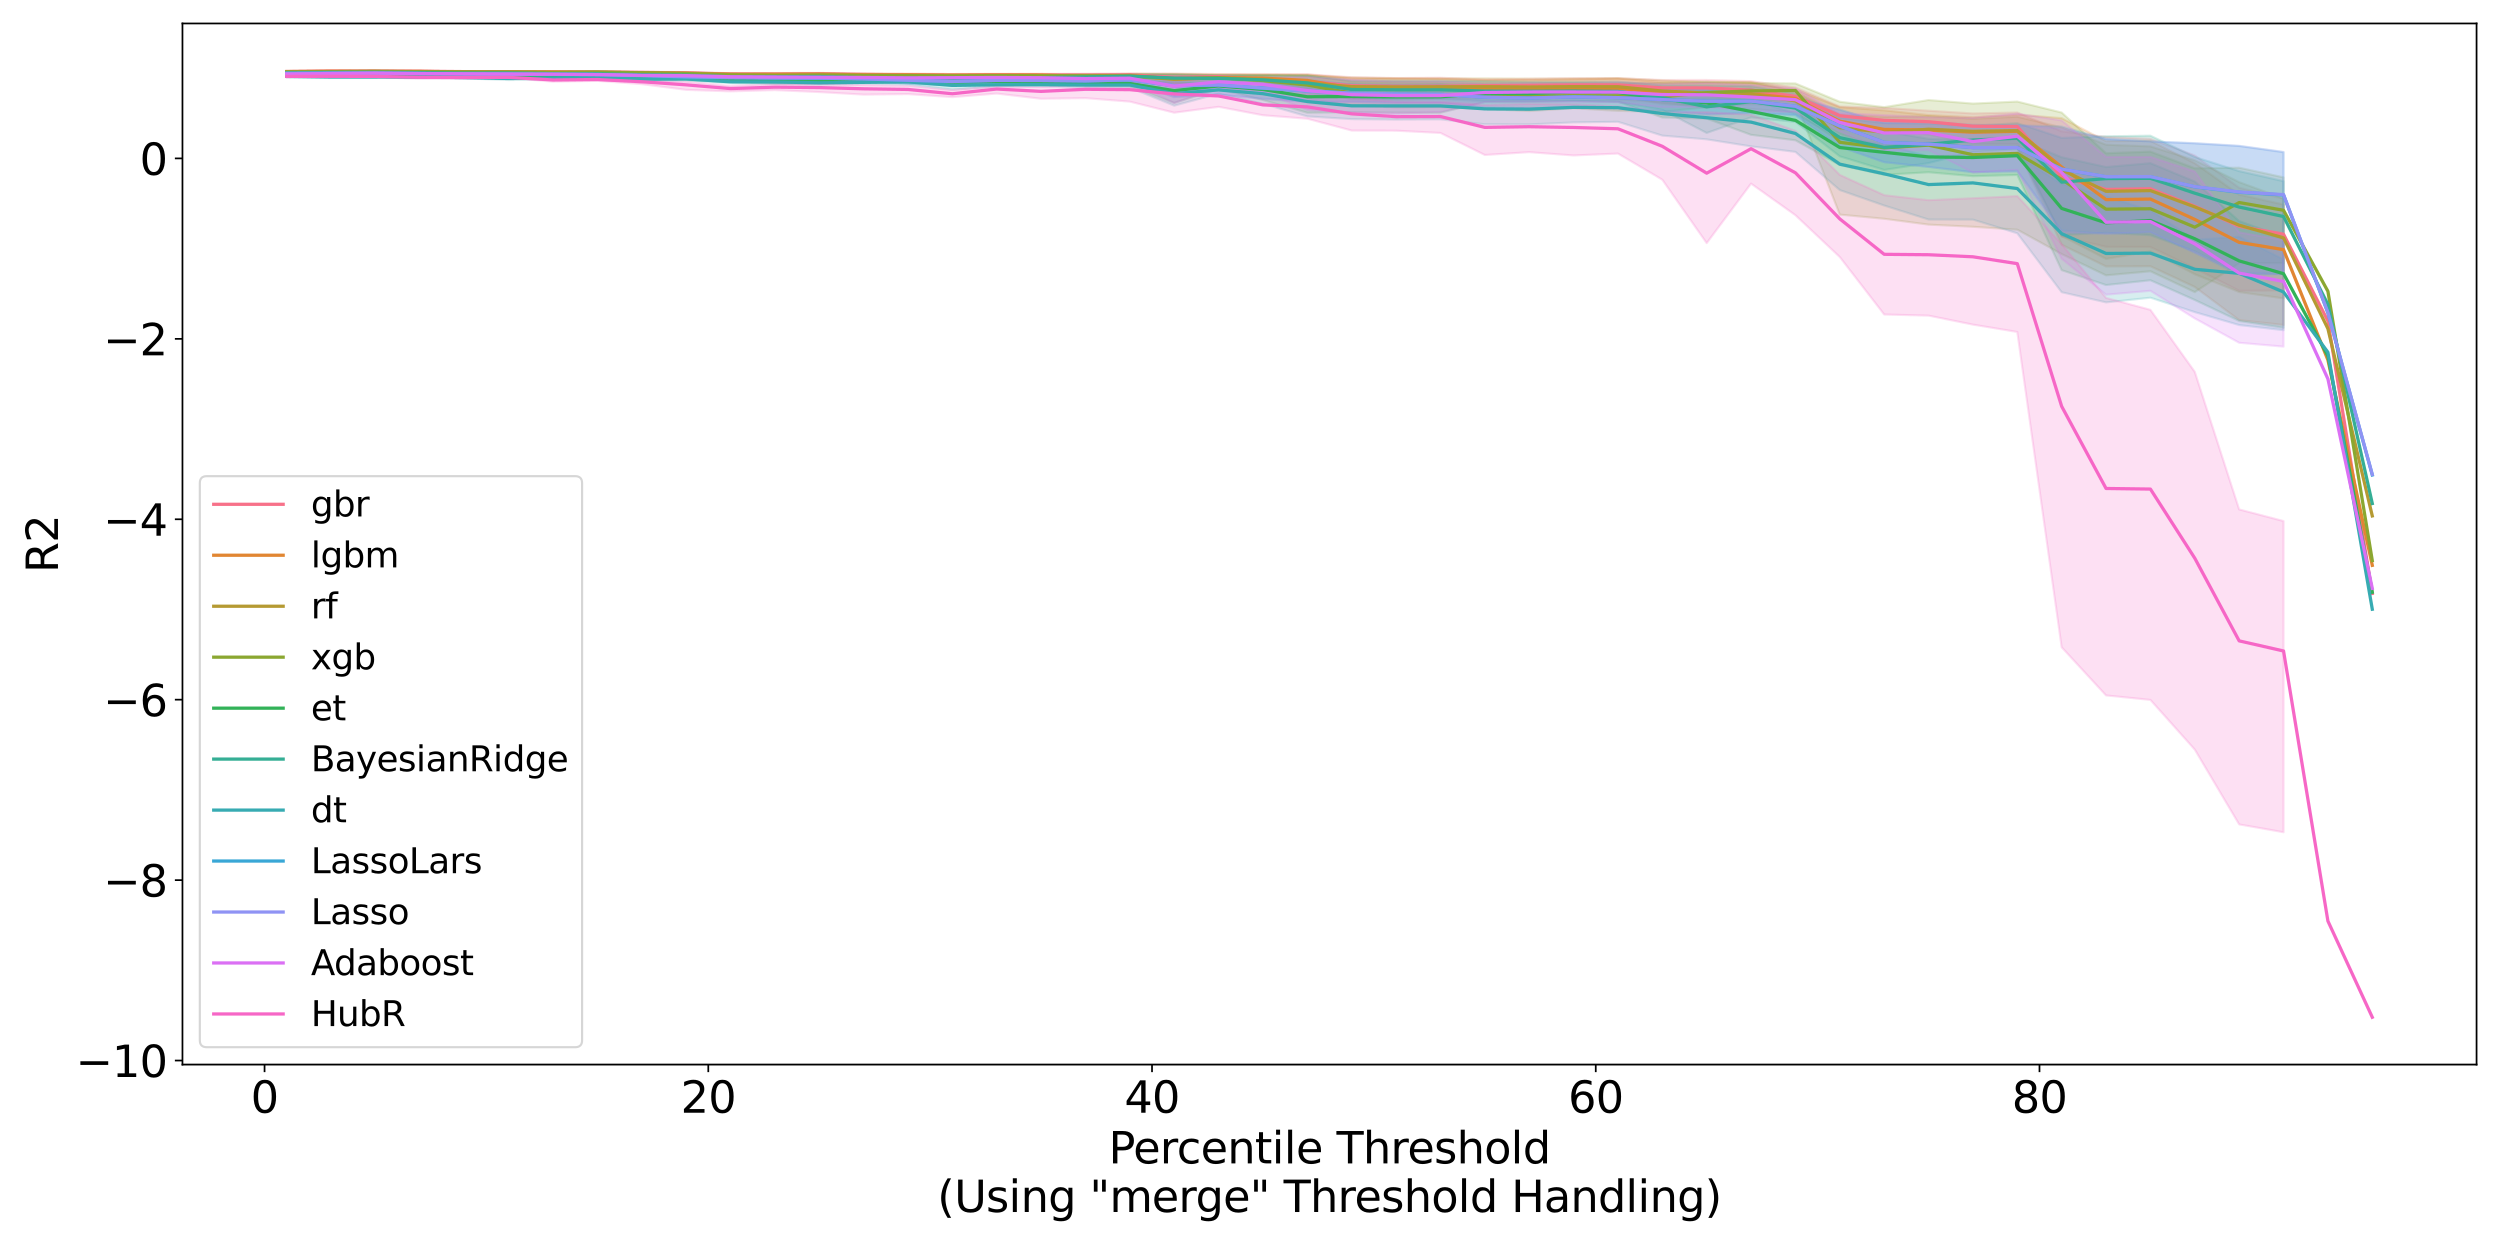 <?xml version="1.0" encoding="utf-8" standalone="no"?>
<!DOCTYPE svg PUBLIC "-//W3C//DTD SVG 1.1//EN"
  "http://www.w3.org/Graphics/SVG/1.1/DTD/svg11.dtd">
<svg xmlns:xlink="http://www.w3.org/1999/xlink" width="1152pt" height="576pt" viewBox="0 0 1152 576" xmlns="http://www.w3.org/2000/svg" version="1.1">
 <defs>
  <style type="text/css">*{stroke-linejoin: round; stroke-linecap: butt}</style>
 </defs>
 <g id="figure_1">
  <g id="patch_1">
   <path d="M 0 576 
L 1152 576 
L 1152 0 
L 0 0 
z
" style="fill: #ffffff"/>
  </g>
  <g id="axes_1">
   <g id="patch_2">
    <path d="M 84.08 490.552 
L 1141.2 490.552 
L 1141.2 10.8 
L 84.08 10.8 
z
" style="fill: #ffffff"/>
   </g>
   <g id="PolyCollection_1">
    <defs>
     <path id="m83412a5d91" d="M 132.131 -543.203 
L 132.131 -542.907 
L 152.578 -543.105 
L 173.025 -543.17 
L 193.472 -542.986 
L 213.92 -542.823 
L 234.367 -542.734 
L 254.814 -542.664 
L 275.261 -542.634 
L 295.708 -542.245 
L 316.156 -541.719 
L 336.603 -541.552 
L 357.05 -541.358 
L 377.497 -541.569 
L 397.944 -541.175 
L 418.392 -541.064 
L 438.839 -540.829 
L 459.286 -541.235 
L 479.733 -540.927 
L 500.18 -540.765 
L 520.628 -540.393 
L 541.075 -538.425 
L 561.522 -539.282 
L 581.969 -537.181 
L 602.416 -534.715 
L 622.864 -532.505 
L 643.311 -531.778 
L 663.758 -532.482 
L 684.205 -533.572 
L 704.652 -533.386 
L 725.1 -533.456 
L 745.547 -533.064 
L 765.994 -531.506 
L 786.441 -531.798 
L 806.888 -528.946 
L 827.336 -526.731 
L 847.783 -519.194 
L 868.23 -515.055 
L 888.677 -513.989 
L 909.124 -509.692 
L 929.572 -509.611 
L 950.019 -467.008 
L 970.466 -462.285 
L 990.913 -462.193 
L 1011.36 -452.372 
L 1031.808 -442.016 
L 1052.255 -442.127 
L 1052.255 -484.465 
L 1052.255 -484.465 
L 1031.808 -489.477 
L 1011.36 -504.325 
L 990.913 -512.024 
L 970.466 -512.881 
L 950.019 -515.492 
L 929.572 -524.158 
L 909.124 -523.721 
L 888.677 -524.981 
L 868.23 -526.282 
L 847.783 -526.891 
L 827.336 -535.671 
L 806.888 -538.606 
L 786.441 -539.153 
L 765.994 -539.137 
L 745.547 -539.966 
L 725.1 -539.913 
L 704.652 -539.638 
L 684.205 -539.335 
L 663.758 -540.176 
L 643.311 -540.036 
L 622.864 -540.412 
L 602.416 -541.756 
L 581.969 -541.627 
L 561.522 -541.698 
L 541.075 -541.927 
L 520.628 -542.165 
L 500.18 -542.03 
L 479.733 -541.969 
L 459.286 -541.845 
L 438.839 -541.849 
L 418.392 -542.052 
L 397.944 -542.139 
L 377.497 -542.321 
L 357.05 -542.28 
L 336.603 -542.262 
L 316.156 -542.802 
L 295.708 -542.986 
L 275.261 -542.986 
L 254.814 -543.037 
L 234.367 -543.045 
L 213.92 -543.15 
L 193.472 -543.339 
L 173.025 -543.349 
L 152.578 -543.393 
L 132.131 -543.203 
z
" style="stroke: #f77189; stroke-opacity: 0.2"/>
    </defs>
    <g clip-path="url(#pa8f63fdf26)">
     <use xlink:href="#m83412a5d91" x="0" y="576" style="fill: #f77189; fill-opacity: 0.2; stroke: #f77189; stroke-opacity: 0.2"/>
    </g>
   </g>
   <g id="PolyCollection_2">
    <defs>
     <path id="mf7cbd1f9b9" d="M 132.131 -543.128 
L 132.131 -542.926 
L 152.578 -543.104 
L 173.025 -542.822 
L 193.472 -542.802 
L 213.92 -542.651 
L 234.367 -542.815 
L 254.814 -542.62 
L 275.261 -542.529 
L 295.708 -542.241 
L 316.156 -541.515 
L 336.603 -541.144 
L 357.05 -541.01 
L 377.497 -541.269 
L 397.944 -540.631 
L 418.392 -540.929 
L 438.839 -540.591 
L 459.286 -540.729 
L 479.733 -540.827 
L 500.18 -539.902 
L 520.628 -540.386 
L 541.075 -535.71 
L 561.522 -537.912 
L 581.969 -538.172 
L 602.416 -535.346 
L 622.864 -530.412 
L 643.311 -530.067 
L 663.758 -530.459 
L 684.205 -530.649 
L 704.652 -530.381 
L 725.1 -531.082 
L 745.547 -530.288 
L 765.994 -528.81 
L 786.441 -526.425 
L 806.888 -528.011 
L 827.336 -526.66 
L 847.783 -514.316 
L 868.23 -507.93 
L 888.677 -509.503 
L 909.124 -507.44 
L 929.572 -507.921 
L 950.019 -463.225 
L 970.466 -453.23 
L 990.913 -453.314 
L 1011.36 -443.764 
L 1031.808 -428.519 
L 1052.255 -426.254 
L 1052.255 -481.758 
L 1052.255 -481.758 
L 1031.808 -486.29 
L 1011.36 -500.796 
L 990.913 -511.093 
L 970.466 -510.947 
L 950.019 -521.57 
L 929.572 -523.172 
L 909.124 -521.972 
L 888.677 -522.958 
L 868.23 -525.156 
L 847.783 -526.601 
L 827.336 -534.67 
L 806.888 -537.776 
L 786.441 -537.939 
L 765.994 -538.112 
L 745.547 -539.777 
L 725.1 -539.406 
L 704.652 -539.013 
L 684.205 -539.079 
L 663.758 -539.635 
L 643.311 -539.861 
L 622.864 -539.799 
L 602.416 -541.679 
L 581.969 -541.887 
L 561.522 -541.884 
L 541.075 -542.089 
L 520.628 -541.985 
L 500.18 -541.615 
L 479.733 -541.92 
L 459.286 -541.996 
L 438.839 -541.9 
L 418.392 -541.953 
L 397.944 -542.115 
L 377.497 -542.399 
L 357.05 -542.348 
L 336.603 -542.22 
L 316.156 -542.734 
L 295.708 -542.779 
L 275.261 -542.882 
L 254.814 -543.075 
L 234.367 -543.077 
L 213.92 -543.119 
L 193.472 -543.296 
L 173.025 -543.316 
L 152.578 -543.25 
L 132.131 -543.128 
z
" style="stroke: #e18632; stroke-opacity: 0.2"/>
    </defs>
    <g clip-path="url(#pa8f63fdf26)">
     <use xlink:href="#mf7cbd1f9b9" x="0" y="576" style="fill: #e18632; fill-opacity: 0.2; stroke: #e18632; stroke-opacity: 0.2"/>
    </g>
   </g>
   <g id="PolyCollection_3">
    <defs>
     <path id="mb70d9e0f34" d="M 132.131 -542.925 
L 132.131 -542.606 
L 152.578 -542.777 
L 173.025 -542.875 
L 193.472 -542.731 
L 213.92 -542.653 
L 234.367 -542.507 
L 254.814 -542.359 
L 275.261 -542.504 
L 295.708 -541.948 
L 316.156 -541.258 
L 336.603 -541.325 
L 357.05 -540.878 
L 377.497 -540.798 
L 397.944 -540.819 
L 418.392 -540.542 
L 438.839 -540.607 
L 459.286 -540.566 
L 479.733 -540.345 
L 500.18 -539.939 
L 520.628 -539.86 
L 541.075 -535.972 
L 561.522 -538.617 
L 581.969 -537.178 
L 602.416 -532.762 
L 622.864 -531.642 
L 643.311 -531.223 
L 663.758 -531.509 
L 684.205 -531.906 
L 704.652 -531.629 
L 725.1 -532.313 
L 745.547 -532.017 
L 765.994 -528.067 
L 786.441 -527.054 
L 806.888 -525.778 
L 827.336 -524.204 
L 847.783 -510.693 
L 868.23 -507.62 
L 888.677 -510.401 
L 909.124 -508.001 
L 929.572 -508.203 
L 950.019 -467.299 
L 970.466 -456.7 
L 990.913 -460.243 
L 1011.36 -449.638 
L 1031.808 -441.399 
L 1052.255 -438.489 
L 1052.255 -484.517 
L 1052.255 -484.517 
L 1031.808 -492.077 
L 1011.36 -502.168 
L 990.913 -508.549 
L 970.466 -509.325 
L 950.019 -517.299 
L 929.572 -522.209 
L 909.124 -521.243 
L 888.677 -522.421 
L 868.23 -522.141 
L 847.783 -523.172 
L 827.336 -533.819 
L 806.888 -538.221 
L 786.441 -538.231 
L 765.994 -538.937 
L 745.547 -540.022 
L 725.1 -539.867 
L 704.652 -539.786 
L 684.205 -539.891 
L 663.758 -539.926 
L 643.311 -539.934 
L 622.864 -540.306 
L 602.416 -541.311 
L 581.969 -541.433 
L 561.522 -541.469 
L 541.075 -541.642 
L 520.628 -541.672 
L 500.18 -541.613 
L 479.733 -541.584 
L 459.286 -541.647 
L 438.839 -541.531 
L 418.392 -541.728 
L 397.944 -541.817 
L 377.497 -541.961 
L 357.05 -541.863 
L 336.603 -542.099 
L 316.156 -542.546 
L 295.708 -542.722 
L 275.261 -542.693 
L 254.814 -542.726 
L 234.367 -542.768 
L 213.92 -542.86 
L 193.472 -543.024 
L 173.025 -543.052 
L 152.578 -542.978 
L 132.131 -542.925 
z
" style="stroke: #b59a32; stroke-opacity: 0.2"/>
    </defs>
    <g clip-path="url(#pa8f63fdf26)">
     <use xlink:href="#mb70d9e0f34" x="0" y="576" style="fill: #b59a32; fill-opacity: 0.2; stroke: #b59a32; stroke-opacity: 0.2"/>
    </g>
   </g>
   <g id="PolyCollection_4">
    <defs>
     <path id="ma946408c3b" d="M 132.131 -542.981 
L 132.131 -542.797 
L 152.578 -542.879 
L 173.025 -543.085 
L 193.472 -542.7 
L 213.92 -542.659 
L 234.367 -542.57 
L 254.814 -542.34 
L 275.261 -542.68 
L 295.708 -542.145 
L 316.156 -541.288 
L 336.603 -540.786 
L 357.05 -540.246 
L 377.497 -540.503 
L 397.944 -540.349 
L 418.392 -540.491 
L 438.839 -540.147 
L 459.286 -540.59 
L 479.733 -540.37 
L 500.18 -540.34 
L 520.628 -539.678 
L 541.075 -537.321 
L 561.522 -538.73 
L 581.969 -536.175 
L 602.416 -530.49 
L 622.864 -527.358 
L 643.311 -526.542 
L 663.758 -526.67 
L 684.205 -525.734 
L 704.652 -524.831 
L 725.1 -526.105 
L 745.547 -524.899 
L 765.994 -524.476 
L 786.441 -526.574 
L 806.888 -529.671 
L 827.336 -529.676 
L 847.783 -477.105 
L 868.23 -475.184 
L 888.677 -472.494 
L 909.124 -471.497 
L 929.572 -470.165 
L 950.019 -458.935 
L 970.466 -449.128 
L 990.913 -450.998 
L 1011.36 -441.405 
L 1031.808 -454.703 
L 1052.255 -454.777 
L 1052.255 -494.266 
L 1052.255 -494.266 
L 1031.808 -498.72 
L 1011.36 -498.441 
L 990.913 -506.126 
L 970.466 -505.384 
L 950.019 -524.142 
L 929.572 -529.193 
L 909.124 -528.27 
L 888.677 -529.896 
L 868.23 -526.61 
L 847.783 -529.109 
L 827.336 -537.542 
L 806.888 -537.809 
L 786.441 -538.244 
L 765.994 -537.724 
L 745.547 -537.733 
L 725.1 -537.787 
L 704.652 -537.638 
L 684.205 -537.641 
L 663.758 -537.97 
L 643.311 -538.22 
L 622.864 -538.467 
L 602.416 -541.27 
L 581.969 -541.356 
L 561.522 -541.245 
L 541.075 -541.766 
L 520.628 -541.903 
L 500.18 -541.905 
L 479.733 -541.56 
L 459.286 -541.637 
L 438.839 -541.575 
L 418.392 -541.725 
L 397.944 -541.794 
L 377.497 -542.241 
L 357.05 -542.044 
L 336.603 -541.921 
L 316.156 -542.678 
L 295.708 -542.714 
L 275.261 -542.871 
L 254.814 -542.894 
L 234.367 -542.887 
L 213.92 -542.93 
L 193.472 -543.139 
L 173.025 -543.16 
L 152.578 -543.111 
L 132.131 -542.981 
z
" style="stroke: #8ba731; stroke-opacity: 0.2"/>
    </defs>
    <g clip-path="url(#pa8f63fdf26)">
     <use xlink:href="#ma946408c3b" x="0" y="576" style="fill: #8ba731; fill-opacity: 0.2; stroke: #8ba731; stroke-opacity: 0.2"/>
    </g>
   </g>
   <g id="PolyCollection_5">
    <defs>
     <path id="m9c5bc9096a" d="M 132.131 -541.817 
L 132.131 -540.524 
L 152.578 -540.629 
L 173.025 -540.577 
L 193.472 -540.113 
L 213.92 -540.26 
L 234.367 -539.569 
L 254.814 -539.713 
L 275.261 -540.678 
L 295.708 -539.361 
L 316.156 -539.112 
L 336.603 -538.312 
L 357.05 -537.492 
L 377.497 -537.666 
L 397.944 -538.436 
L 418.392 -537.701 
L 438.839 -537.034 
L 459.286 -537.726 
L 479.733 -537.142 
L 500.18 -536.531 
L 520.628 -536.278 
L 541.075 -528.586 
L 561.522 -534.974 
L 581.969 -529.896 
L 602.416 -524.052 
L 622.864 -524.29 
L 643.311 -524.107 
L 663.758 -524.069 
L 684.205 -529 
L 704.652 -529.008 
L 725.1 -529.446 
L 745.547 -529.179 
L 765.994 -521.861 
L 786.441 -521.366 
L 806.888 -513.864 
L 827.336 -511.355 
L 847.783 -499.963 
L 868.23 -495.471 
L 888.677 -496.629 
L 909.124 -494.82 
L 929.572 -495.376 
L 950.019 -451.513 
L 970.466 -444.654 
L 990.913 -446.863 
L 1011.36 -437.775 
L 1031.808 -428.091 
L 1052.255 -424.955 
L 1052.255 -466.735 
L 1052.255 -466.735 
L 1031.808 -474.111 
L 1011.36 -492.343 
L 990.913 -500.803 
L 970.466 -499.035 
L 950.019 -503.534 
L 929.572 -511.79 
L 909.124 -511.354 
L 888.677 -512.009 
L 868.23 -515.536 
L 847.783 -516.57 
L 827.336 -529.07 
L 806.888 -535.138 
L 786.441 -534.496 
L 765.994 -535.536 
L 745.547 -536.659 
L 725.1 -536.641 
L 704.652 -535.654 
L 684.205 -535.748 
L 663.758 -537.153 
L 643.311 -537.106 
L 622.864 -537.442 
L 602.416 -537.715 
L 581.969 -537.592 
L 561.522 -537.513 
L 541.075 -538.009 
L 520.628 -538.528 
L 500.18 -539.186 
L 479.733 -538.85 
L 459.286 -538.908 
L 438.839 -539.304 
L 418.392 -540.257 
L 397.944 -540.219 
L 377.497 -539.419 
L 357.05 -539.692 
L 336.603 -539.762 
L 316.156 -540.649 
L 295.708 -540.776 
L 275.261 -541.284 
L 254.814 -541.214 
L 234.367 -540.781 
L 213.92 -541.031 
L 193.472 -541.209 
L 173.025 -541.043 
L 152.578 -541.19 
L 132.131 -541.817 
z
" style="stroke: #32b258; stroke-opacity: 0.2"/>
    </defs>
    <g clip-path="url(#pa8f63fdf26)">
     <use xlink:href="#m9c5bc9096a" x="0" y="576" style="fill: #32b258; fill-opacity: 0.2; stroke: #32b258; stroke-opacity: 0.2"/>
    </g>
   </g>
   <g id="PolyCollection_6">
    <defs>
     <path id="m91dab1bfa2" d="M 132.131 -542.527 
L 132.131 -542.269 
L 152.578 -542.487 
L 173.025 -542.462 
L 193.472 -542.319 
L 213.92 -542.081 
L 234.367 -542.303 
L 254.814 -541.748 
L 275.261 -541.874 
L 295.708 -541.302 
L 316.156 -540.304 
L 336.603 -540.155 
L 357.05 -539.943 
L 377.497 -539.994 
L 397.944 -539.31 
L 418.392 -539.504 
L 438.839 -539.089 
L 459.286 -538.561 
L 479.733 -539.664 
L 500.18 -539.436 
L 520.628 -539.758 
L 541.075 -537.501 
L 561.522 -537.823 
L 581.969 -537.082 
L 602.416 -533.66 
L 622.864 -530.366 
L 643.311 -530.368 
L 663.758 -530.456 
L 684.205 -529.388 
L 704.652 -529.491 
L 725.1 -529.555 
L 745.547 -529.026 
L 765.994 -525.371 
L 786.441 -514.729 
L 806.888 -521.914 
L 827.336 -519.841 
L 847.783 -503.958 
L 868.23 -497.709 
L 888.677 -500.866 
L 909.124 -505.96 
L 929.572 -507.272 
L 950.019 -467.691 
L 970.466 -468.768 
L 990.913 -467.616 
L 1011.36 -460.266 
L 1031.808 -450.15 
L 1052.255 -449.832 
L 1052.255 -492.497 
L 1052.255 -492.497 
L 1031.808 -497.144 
L 1011.36 -503.652 
L 990.913 -513.472 
L 970.466 -513.203 
L 950.019 -512.444 
L 929.572 -519.242 
L 909.124 -518.039 
L 888.677 -519.055 
L 868.23 -519.274 
L 847.783 -521.737 
L 827.336 -532.934 
L 806.888 -536.282 
L 786.441 -536.616 
L 765.994 -536.687 
L 745.547 -538.397 
L 725.1 -538.288 
L 704.652 -538.307 
L 684.205 -538.614 
L 663.758 -538.785 
L 643.311 -538.805 
L 622.864 -538.878 
L 602.416 -541.078 
L 581.969 -541.23 
L 561.522 -541.311 
L 541.075 -541.703 
L 520.628 -541.666 
L 500.18 -541.401 
L 479.733 -540.7 
L 459.286 -540.663 
L 438.839 -540.443 
L 418.392 -540.647 
L 397.944 -540.868 
L 377.497 -541.462 
L 357.05 -541.277 
L 336.603 -541.038 
L 316.156 -542.101 
L 295.708 -541.928 
L 275.261 -542.209 
L 254.814 -542.311 
L 234.367 -542.468 
L 213.92 -542.567 
L 193.472 -542.705 
L 173.025 -542.813 
L 152.578 -542.7 
L 132.131 -542.527 
z
" style="stroke: #35ae95; stroke-opacity: 0.2"/>
    </defs>
    <g clip-path="url(#pa8f63fdf26)">
     <use xlink:href="#m91dab1bfa2" x="0" y="576" style="fill: #35ae95; fill-opacity: 0.2; stroke: #35ae95; stroke-opacity: 0.2"/>
    </g>
   </g>
   <g id="PolyCollection_7">
    <defs>
     <path id="m26b34103db" d="M 132.131 -541.555 
L 132.131 -540.243 
L 152.578 -540.285 
L 173.025 -540.212 
L 193.472 -539.962 
L 213.92 -539.877 
L 234.367 -539.124 
L 254.814 -539.386 
L 275.261 -540.116 
L 295.708 -538.636 
L 316.156 -538.894 
L 336.603 -537.654 
L 357.05 -537.289 
L 377.497 -536.918 
L 397.944 -537.343 
L 418.392 -536.959 
L 438.839 -534.736 
L 459.286 -536.126 
L 479.733 -536.275 
L 500.18 -535.613 
L 520.628 -535.633 
L 541.075 -527.305 
L 561.522 -532.864 
L 581.969 -528.186 
L 602.416 -522.367 
L 622.864 -521.103 
L 643.311 -520.896 
L 663.758 -520.997 
L 684.205 -518.746 
L 704.652 -518.685 
L 725.1 -519.602 
L 745.547 -519.881 
L 765.994 -513.51 
L 786.441 -511.792 
L 806.888 -508.559 
L 827.336 -506.013 
L 847.783 -488.417 
L 868.23 -481.301 
L 888.677 -474.85 
L 909.124 -474.811 
L 929.572 -468.493 
L 950.019 -441.346 
L 970.466 -436.664 
L 990.913 -438.825 
L 1011.36 -432.186 
L 1031.808 -426.211 
L 1052.255 -423.848 
L 1052.255 -456.408 
L 1052.255 -456.408 
L 1031.808 -466.889 
L 1011.36 -465.514 
L 990.913 -479.057 
L 970.466 -485.407 
L 950.019 -491.209 
L 929.572 -504.349 
L 909.124 -504.588 
L 888.677 -503.991 
L 868.23 -509.384 
L 847.783 -512.546 
L 827.336 -523.674 
L 806.888 -530.081 
L 786.441 -530.715 
L 765.994 -530.621 
L 745.547 -531.364 
L 725.1 -531.125 
L 704.652 -530.781 
L 684.205 -531.216 
L 663.758 -532.628 
L 643.311 -532.178 
L 622.864 -532.695 
L 602.416 -534.907 
L 581.969 -535.992 
L 561.522 -536.057 
L 541.075 -536.777 
L 520.628 -537.635 
L 500.18 -538.059 
L 479.733 -537.678 
L 459.286 -537.734 
L 438.839 -538.366 
L 418.392 -539.492 
L 397.944 -538.979 
L 377.497 -538.773 
L 357.05 -539.201 
L 336.603 -538.921 
L 316.156 -540.27 
L 295.708 -540.164 
L 275.261 -540.796 
L 254.814 -540.655 
L 234.367 -540.482 
L 213.92 -540.51 
L 193.472 -541.119 
L 173.025 -540.843 
L 152.578 -540.705 
L 132.131 -541.555 
z
" style="stroke: #37abb2; stroke-opacity: 0.2"/>
    </defs>
    <g clip-path="url(#pa8f63fdf26)">
     <use xlink:href="#m26b34103db" x="0" y="576" style="fill: #37abb2; fill-opacity: 0.2; stroke: #37abb2; stroke-opacity: 0.2"/>
    </g>
   </g>
   <g id="PolyCollection_8">
    <defs>
     <path id="m071f52aa31" d="M 132.131 -542.275 
L 132.131 -542.078 
L 152.578 -542.162 
L 173.025 -542.141 
L 193.472 -541.843 
L 213.92 -541.67 
L 234.367 -541.692 
L 254.814 -541.553 
L 275.261 -541.598 
L 295.708 -540.815 
L 316.156 -539.6 
L 336.603 -539.717 
L 357.05 -539.455 
L 377.497 -539.195 
L 397.944 -538.685 
L 418.392 -537.518 
L 438.839 -536.664 
L 459.286 -537.891 
L 479.733 -537.738 
L 500.18 -537.14 
L 520.628 -538.321 
L 541.075 -531.294 
L 561.522 -532.39 
L 581.969 -530.567 
L 602.416 -529.016 
L 622.864 -529.146 
L 643.311 -528.643 
L 663.758 -528.602 
L 684.205 -526.479 
L 704.652 -526.121 
L 725.1 -526.347 
L 745.547 -526.302 
L 765.994 -524.751 
L 786.441 -523.23 
L 806.888 -523.961 
L 827.336 -522.972 
L 847.783 -508.331 
L 868.23 -501.303 
L 888.677 -499.071 
L 909.124 -496.658 
L 929.572 -497.3 
L 950.019 -469.84 
L 970.466 -468.309 
L 990.913 -468.977 
L 1011.36 -459.539 
L 1031.808 -449.433 
L 1052.255 -449.645 
L 1052.255 -505.849 
L 1052.255 -505.849 
L 1031.808 -508.706 
L 1011.36 -509.926 
L 990.913 -510.84 
L 970.466 -511.903 
L 950.019 -517.726 
L 929.572 -518.22 
L 909.124 -518.523 
L 888.677 -519.811 
L 868.23 -519.402 
L 847.783 -525.49 
L 827.336 -530.935 
L 806.888 -534.428 
L 786.441 -535.498 
L 765.994 -534.991 
L 745.547 -536.246 
L 725.1 -536.237 
L 704.652 -535.88 
L 684.205 -535.798 
L 663.758 -536.534 
L 643.311 -536.646 
L 622.864 -537.017 
L 602.416 -539.204 
L 581.969 -539.428 
L 561.522 -539.656 
L 541.075 -539.793 
L 520.628 -539.95 
L 500.18 -539.943 
L 479.733 -539.859 
L 459.286 -539.667 
L 438.839 -539.613 
L 418.392 -539.982 
L 397.944 -540.168 
L 377.497 -540.691 
L 357.05 -540.654 
L 336.603 -540.729 
L 316.156 -541.21 
L 295.708 -541.488 
L 275.261 -541.756 
L 254.814 -541.989 
L 234.367 -542.068 
L 213.92 -542.156 
L 193.472 -542.314 
L 173.025 -542.364 
L 152.578 -542.385 
L 132.131 -542.275 
z
" style="stroke: #39a7d6; stroke-opacity: 0.2"/>
    </defs>
    <g clip-path="url(#pa8f63fdf26)">
     <use xlink:href="#m071f52aa31" x="0" y="576" style="fill: #39a7d6; fill-opacity: 0.2; stroke: #39a7d6; stroke-opacity: 0.2"/>
    </g>
   </g>
   <g id="PolyCollection_9">
    <defs>
     <path id="m4afc8ad2b2" d="M 132.131 -542.284 
L 132.131 -542.074 
L 152.578 -542.153 
L 173.025 -542.137 
L 193.472 -541.872 
L 213.92 -541.673 
L 234.367 -541.682 
L 254.814 -541.557 
L 275.261 -541.598 
L 295.708 -540.798 
L 316.156 -539.602 
L 336.603 -539.748 
L 357.05 -539.464 
L 377.497 -539.25 
L 397.944 -538.687 
L 418.392 -537.52 
L 438.839 -536.741 
L 459.286 -537.9 
L 479.733 -537.753 
L 500.18 -537.144 
L 520.628 -538.254 
L 541.075 -531.295 
L 561.522 -532.43 
L 581.969 -530.295 
L 602.416 -529.128 
L 622.864 -529.02 
L 643.311 -528.635 
L 663.758 -528.557 
L 684.205 -526.221 
L 704.652 -526.069 
L 725.1 -526.638 
L 745.547 -526.295 
L 765.994 -525.269 
L 786.441 -523.473 
L 806.888 -523.86 
L 827.336 -523.139 
L 847.783 -508.535 
L 868.23 -501.188 
L 888.677 -499.09 
L 909.124 -496.655 
L 929.572 -496.776 
L 950.019 -468.886 
L 970.466 -468.293 
L 990.913 -469.077 
L 1011.36 -459.635 
L 1031.808 -450.209 
L 1052.255 -449.794 
L 1052.255 -506.005 
L 1052.255 -506.005 
L 1031.808 -508.832 
L 1011.36 -510.05 
L 990.913 -510.807 
L 970.466 -511.967 
L 950.019 -516.794 
L 929.572 -518.189 
L 909.124 -517.855 
L 888.677 -519.779 
L 868.23 -519.379 
L 847.783 -525.3 
L 827.336 -530.814 
L 806.888 -534.494 
L 786.441 -535.355 
L 765.994 -534.795 
L 745.547 -535.69 
L 725.1 -536.088 
L 704.652 -535.356 
L 684.205 -535.792 
L 663.758 -536.902 
L 643.311 -536.635 
L 622.864 -536.909 
L 602.416 -539.106 
L 581.969 -539.435 
L 561.522 -539.63 
L 541.075 -539.786 
L 520.628 -539.951 
L 500.18 -539.977 
L 479.733 -539.847 
L 459.286 -539.672 
L 438.839 -539.659 
L 418.392 -539.993 
L 397.944 -540.175 
L 377.497 -540.66 
L 357.05 -540.68 
L 336.603 -540.721 
L 316.156 -541.208 
L 295.708 -541.488 
L 275.261 -541.757 
L 254.814 -542 
L 234.367 -542.066 
L 213.92 -542.157 
L 193.472 -542.306 
L 173.025 -542.365 
L 152.578 -542.379 
L 132.131 -542.284 
z
" style="stroke: #8f93f4; stroke-opacity: 0.2"/>
    </defs>
    <g clip-path="url(#pa8f63fdf26)">
     <use xlink:href="#m4afc8ad2b2" x="0" y="576" style="fill: #8f93f4; fill-opacity: 0.2; stroke: #8f93f4; stroke-opacity: 0.2"/>
    </g>
   </g>
   <g id="PolyCollection_10">
    <defs>
     <path id="m69c0c27ca9" d="M 132.131 -542.058 
L 132.131 -541.64 
L 152.578 -541.853 
L 173.025 -542.198 
L 193.472 -542.034 
L 213.92 -541.839 
L 234.367 -541.743 
L 254.814 -541.604 
L 275.261 -541.417 
L 295.708 -540.979 
L 316.156 -540.445 
L 336.603 -540.377 
L 357.05 -540.225 
L 377.497 -539.827 
L 397.944 -539.858 
L 418.392 -539.658 
L 438.839 -539.885 
L 459.286 -540.066 
L 479.733 -539.721 
L 500.18 -538.983 
L 520.628 -538.689 
L 541.075 -528.515 
L 561.522 -535.868 
L 581.969 -533.565 
L 602.416 -525.363 
L 622.864 -524.131 
L 643.311 -523.606 
L 663.758 -524.372 
L 684.205 -528.952 
L 704.652 -529.08 
L 725.1 -528.974 
L 745.547 -528.853 
L 765.994 -526.536 
L 786.441 -526.72 
L 806.888 -524.687 
L 827.336 -524.357 
L 847.783 -515.452 
L 868.23 -506.511 
L 888.677 -506.834 
L 909.124 -496.552 
L 929.572 -497.737 
L 950.019 -456.785 
L 970.466 -440.214 
L 990.913 -442.008 
L 1011.36 -429.258 
L 1031.808 -418.049 
L 1052.255 -416.271 
L 1052.255 -465.385 
L 1052.255 -465.385 
L 1031.808 -468.938 
L 1011.36 -496.972 
L 990.913 -503.683 
L 970.466 -503.683 
L 950.019 -520.491 
L 929.572 -523.649 
L 909.124 -521.716 
L 888.677 -521.951 
L 868.23 -522.956 
L 847.783 -523.833 
L 827.336 -535.223 
L 806.888 -536.891 
L 786.441 -537.841 
L 765.994 -537.396 
L 745.547 -538.057 
L 725.1 -537.685 
L 704.652 -537.775 
L 684.205 -537.509 
L 663.758 -538.447 
L 643.311 -538.386 
L 622.864 -539.287 
L 602.416 -540.544 
L 581.969 -540.355 
L 561.522 -540.786 
L 541.075 -541.022 
L 520.628 -541.038 
L 500.18 -540.563 
L 479.733 -540.71 
L 459.286 -540.662 
L 438.839 -540.527 
L 418.392 -540.553 
L 397.944 -540.688 
L 377.497 -540.993 
L 357.05 -540.863 
L 336.603 -540.886 
L 316.156 -541.575 
L 295.708 -541.596 
L 275.261 -541.783 
L 254.814 -542.045 
L 234.367 -542.025 
L 213.92 -542.131 
L 193.472 -542.191 
L 173.025 -542.431 
L 152.578 -542.274 
L 132.131 -542.058 
z
" style="stroke: #db70f4; stroke-opacity: 0.2"/>
    </defs>
    <g clip-path="url(#pa8f63fdf26)">
     <use xlink:href="#m69c0c27ca9" x="0" y="576" style="fill: #db70f4; fill-opacity: 0.2; stroke: #db70f4; stroke-opacity: 0.2"/>
    </g>
   </g>
   <g id="PolyCollection_11">
    <defs>
     <path id="mc18c865616" d="M 132.131 -540.907 
L 132.131 -540.667 
L 152.578 -540.657 
L 173.025 -540.416 
L 193.472 -539.76 
L 213.92 -539.754 
L 234.367 -540.175 
L 254.814 -538.351 
L 275.261 -538.758 
L 295.708 -537.238 
L 316.156 -534.598 
L 336.603 -533.903 
L 357.05 -534.479 
L 377.497 -533.583 
L 397.944 -532.407 
L 418.392 -532.643 
L 438.839 -531.239 
L 459.286 -532.897 
L 479.733 -530.494 
L 500.18 -530.775 
L 520.628 -529.177 
L 541.075 -524.066 
L 561.522 -526.77 
L 581.969 -522.894 
L 602.416 -521.274 
L 622.864 -515.851 
L 643.311 -515.777 
L 663.758 -514.738 
L 684.205 -504.585 
L 704.652 -505.893 
L 725.1 -504.364 
L 745.547 -505.242 
L 765.994 -493.191 
L 786.441 -463.967 
L 806.888 -491.39 
L 827.336 -476.837 
L 847.783 -457.559 
L 868.23 -431.086 
L 888.677 -430.558 
L 909.124 -426.413 
L 929.572 -423.029 
L 950.019 -277.728 
L 970.466 -255.555 
L 990.913 -253.483 
L 1011.36 -230.592 
L 1031.808 -196.112 
L 1052.255 -192.502 
L 1052.255 -335.889 
L 1052.255 -335.889 
L 1031.808 -341.255 
L 1011.36 -404.643 
L 990.913 -433.227 
L 970.466 -438.725 
L 950.019 -463.523 
L 929.572 -485.626 
L 909.124 -484.65 
L 888.677 -483.753 
L 868.23 -486.056 
L 847.783 -495.392 
L 827.336 -515.695 
L 806.888 -523.103 
L 786.441 -524.357 
L 765.994 -524.131 
L 745.547 -526.979 
L 725.1 -527.914 
L 704.652 -528.141 
L 684.205 -527.614 
L 663.758 -529.029 
L 643.311 -529.094 
L 622.864 -530.895 
L 602.416 -532.552 
L 581.969 -533.387 
L 561.522 -536.04 
L 541.075 -537.86 
L 520.628 -537.894 
L 500.18 -537.301 
L 479.733 -535.884 
L 459.286 -536.28 
L 438.839 -534.494 
L 418.392 -536.485 
L 397.944 -536.801 
L 377.497 -537.406 
L 357.05 -537.297 
L 336.603 -536.403 
L 316.156 -538.32 
L 295.708 -539.229 
L 275.261 -539.863 
L 254.814 -539.867 
L 234.367 -540.516 
L 213.92 -540.693 
L 193.472 -540.876 
L 173.025 -541.136 
L 152.578 -541.003 
L 132.131 -540.907 
z
" style="stroke: #f667c6; stroke-opacity: 0.2"/>
    </defs>
    <g clip-path="url(#pa8f63fdf26)">
     <use xlink:href="#mc18c865616" x="0" y="576" style="fill: #f667c6; fill-opacity: 0.2; stroke: #f667c6; stroke-opacity: 0.2"/>
    </g>
   </g>
   <g id="matplotlib.axis_1">
    <g id="xtick_1">
     <g id="line2d_1">
      <defs>
       <path id="m0990592b58" d="M 0 0 
L 0 3.5 
" style="stroke: #000000; stroke-width: 0.8"/>
      </defs>
      <g>
       <use xlink:href="#m0990592b58" x="121.907" y="490.552" style="stroke: #000000; stroke-width: 0.8"/>
      </g>
     </g>
     <g id="text_1">
      <!-- 0 -->
      <g transform="translate(115.545 512.749) scale(0.2 -0.2)">
       <defs>
        <path id="DejaVuSans-30" d="M 2034 4250 
Q 1547 4250 1301 3770 
Q 1056 3291 1056 2328 
Q 1056 1369 1301 889 
Q 1547 409 2034 409 
Q 2525 409 2770 889 
Q 3016 1369 3016 2328 
Q 3016 3291 2770 3770 
Q 2525 4250 2034 4250 
z
M 2034 4750 
Q 2819 4750 3233 4129 
Q 3647 3509 3647 2328 
Q 3647 1150 3233 529 
Q 2819 -91 2034 -91 
Q 1250 -91 836 529 
Q 422 1150 422 2328 
Q 422 3509 836 4129 
Q 1250 4750 2034 4750 
z
" transform="scale(0.016)"/>
       </defs>
       <use xlink:href="#DejaVuSans-30"/>
      </g>
     </g>
    </g>
    <g id="xtick_2">
     <g id="line2d_2">
      <g>
       <use xlink:href="#m0990592b58" x="326.379" y="490.552" style="stroke: #000000; stroke-width: 0.8"/>
      </g>
     </g>
     <g id="text_2">
      <!-- 20 -->
      <g transform="translate(313.654 512.749) scale(0.2 -0.2)">
       <defs>
        <path id="DejaVuSans-32" d="M 1228 531 
L 3431 531 
L 3431 0 
L 469 0 
L 469 531 
Q 828 903 1448 1529 
Q 2069 2156 2228 2338 
Q 2531 2678 2651 2914 
Q 2772 3150 2772 3378 
Q 2772 3750 2511 3984 
Q 2250 4219 1831 4219 
Q 1534 4219 1204 4116 
Q 875 4013 500 3803 
L 500 4441 
Q 881 4594 1212 4672 
Q 1544 4750 1819 4750 
Q 2544 4750 2975 4387 
Q 3406 4025 3406 3419 
Q 3406 3131 3298 2873 
Q 3191 2616 2906 2266 
Q 2828 2175 2409 1742 
Q 1991 1309 1228 531 
z
" transform="scale(0.016)"/>
       </defs>
       <use xlink:href="#DejaVuSans-32"/>
       <use xlink:href="#DejaVuSans-30" x="63.623"/>
      </g>
     </g>
    </g>
    <g id="xtick_3">
     <g id="line2d_3">
      <g>
       <use xlink:href="#m0990592b58" x="530.851" y="490.552" style="stroke: #000000; stroke-width: 0.8"/>
      </g>
     </g>
     <g id="text_3">
      <!-- 40 -->
      <g transform="translate(518.126 512.749) scale(0.2 -0.2)">
       <defs>
        <path id="DejaVuSans-34" d="M 2419 4116 
L 825 1625 
L 2419 1625 
L 2419 4116 
z
M 2253 4666 
L 3047 4666 
L 3047 1625 
L 3713 1625 
L 3713 1100 
L 3047 1100 
L 3047 0 
L 2419 0 
L 2419 1100 
L 313 1100 
L 313 1709 
L 2253 4666 
z
" transform="scale(0.016)"/>
       </defs>
       <use xlink:href="#DejaVuSans-34"/>
       <use xlink:href="#DejaVuSans-30" x="63.623"/>
      </g>
     </g>
    </g>
    <g id="xtick_4">
     <g id="line2d_4">
      <g>
       <use xlink:href="#m0990592b58" x="735.323" y="490.552" style="stroke: #000000; stroke-width: 0.8"/>
      </g>
     </g>
     <g id="text_4">
      <!-- 60 -->
      <g transform="translate(722.598 512.749) scale(0.2 -0.2)">
       <defs>
        <path id="DejaVuSans-36" d="M 2113 2584 
Q 1688 2584 1439 2293 
Q 1191 2003 1191 1497 
Q 1191 994 1439 701 
Q 1688 409 2113 409 
Q 2538 409 2786 701 
Q 3034 994 3034 1497 
Q 3034 2003 2786 2293 
Q 2538 2584 2113 2584 
z
M 3366 4563 
L 3366 3988 
Q 3128 4100 2886 4159 
Q 2644 4219 2406 4219 
Q 1781 4219 1451 3797 
Q 1122 3375 1075 2522 
Q 1259 2794 1537 2939 
Q 1816 3084 2150 3084 
Q 2853 3084 3261 2657 
Q 3669 2231 3669 1497 
Q 3669 778 3244 343 
Q 2819 -91 2113 -91 
Q 1303 -91 875 529 
Q 447 1150 447 2328 
Q 447 3434 972 4092 
Q 1497 4750 2381 4750 
Q 2619 4750 2861 4703 
Q 3103 4656 3366 4563 
z
" transform="scale(0.016)"/>
       </defs>
       <use xlink:href="#DejaVuSans-36"/>
       <use xlink:href="#DejaVuSans-30" x="63.623"/>
      </g>
     </g>
    </g>
    <g id="xtick_5">
     <g id="line2d_5">
      <g>
       <use xlink:href="#m0990592b58" x="939.795" y="490.552" style="stroke: #000000; stroke-width: 0.8"/>
      </g>
     </g>
     <g id="text_5">
      <!-- 80 -->
      <g transform="translate(927.07 512.749) scale(0.2 -0.2)">
       <defs>
        <path id="DejaVuSans-38" d="M 2034 2216 
Q 1584 2216 1326 1975 
Q 1069 1734 1069 1313 
Q 1069 891 1326 650 
Q 1584 409 2034 409 
Q 2484 409 2743 651 
Q 3003 894 3003 1313 
Q 3003 1734 2745 1975 
Q 2488 2216 2034 2216 
z
M 1403 2484 
Q 997 2584 770 2862 
Q 544 3141 544 3541 
Q 544 4100 942 4425 
Q 1341 4750 2034 4750 
Q 2731 4750 3128 4425 
Q 3525 4100 3525 3541 
Q 3525 3141 3298 2862 
Q 3072 2584 2669 2484 
Q 3125 2378 3379 2068 
Q 3634 1759 3634 1313 
Q 3634 634 3220 271 
Q 2806 -91 2034 -91 
Q 1263 -91 848 271 
Q 434 634 434 1313 
Q 434 1759 690 2068 
Q 947 2378 1403 2484 
z
M 1172 3481 
Q 1172 3119 1398 2916 
Q 1625 2713 2034 2713 
Q 2441 2713 2670 2916 
Q 2900 3119 2900 3481 
Q 2900 3844 2670 4047 
Q 2441 4250 2034 4250 
Q 1625 4250 1398 4047 
Q 1172 3844 1172 3481 
z
" transform="scale(0.016)"/>
       </defs>
       <use xlink:href="#DejaVuSans-38"/>
       <use xlink:href="#DejaVuSans-30" x="63.623"/>
      </g>
     </g>
    </g>
    <g id="text_6">
     <!-- Percentile Threshold -->
     <g transform="translate(510.86 536.105) scale(0.2 -0.2)">
      <defs>
       <path id="DejaVuSans-50" d="M 1259 4147 
L 1259 2394 
L 2053 2394 
Q 2494 2394 2734 2622 
Q 2975 2850 2975 3272 
Q 2975 3691 2734 3919 
Q 2494 4147 2053 4147 
L 1259 4147 
z
M 628 4666 
L 2053 4666 
Q 2838 4666 3239 4311 
Q 3641 3956 3641 3272 
Q 3641 2581 3239 2228 
Q 2838 1875 2053 1875 
L 1259 1875 
L 1259 0 
L 628 0 
L 628 4666 
z
" transform="scale(0.016)"/>
       <path id="DejaVuSans-65" d="M 3597 1894 
L 3597 1613 
L 953 1613 
Q 991 1019 1311 708 
Q 1631 397 2203 397 
Q 2534 397 2845 478 
Q 3156 559 3463 722 
L 3463 178 
Q 3153 47 2828 -22 
Q 2503 -91 2169 -91 
Q 1331 -91 842 396 
Q 353 884 353 1716 
Q 353 2575 817 3079 
Q 1281 3584 2069 3584 
Q 2775 3584 3186 3129 
Q 3597 2675 3597 1894 
z
M 3022 2063 
Q 3016 2534 2758 2815 
Q 2500 3097 2075 3097 
Q 1594 3097 1305 2825 
Q 1016 2553 972 2059 
L 3022 2063 
z
" transform="scale(0.016)"/>
       <path id="DejaVuSans-72" d="M 2631 2963 
Q 2534 3019 2420 3045 
Q 2306 3072 2169 3072 
Q 1681 3072 1420 2755 
Q 1159 2438 1159 1844 
L 1159 0 
L 581 0 
L 581 3500 
L 1159 3500 
L 1159 2956 
Q 1341 3275 1631 3429 
Q 1922 3584 2338 3584 
Q 2397 3584 2469 3576 
Q 2541 3569 2628 3553 
L 2631 2963 
z
" transform="scale(0.016)"/>
       <path id="DejaVuSans-63" d="M 3122 3366 
L 3122 2828 
Q 2878 2963 2633 3030 
Q 2388 3097 2138 3097 
Q 1578 3097 1268 2742 
Q 959 2388 959 1747 
Q 959 1106 1268 751 
Q 1578 397 2138 397 
Q 2388 397 2633 464 
Q 2878 531 3122 666 
L 3122 134 
Q 2881 22 2623 -34 
Q 2366 -91 2075 -91 
Q 1284 -91 818 406 
Q 353 903 353 1747 
Q 353 2603 823 3093 
Q 1294 3584 2113 3584 
Q 2378 3584 2631 3529 
Q 2884 3475 3122 3366 
z
" transform="scale(0.016)"/>
       <path id="DejaVuSans-6e" d="M 3513 2113 
L 3513 0 
L 2938 0 
L 2938 2094 
Q 2938 2591 2744 2837 
Q 2550 3084 2163 3084 
Q 1697 3084 1428 2787 
Q 1159 2491 1159 1978 
L 1159 0 
L 581 0 
L 581 3500 
L 1159 3500 
L 1159 2956 
Q 1366 3272 1645 3428 
Q 1925 3584 2291 3584 
Q 2894 3584 3203 3211 
Q 3513 2838 3513 2113 
z
" transform="scale(0.016)"/>
       <path id="DejaVuSans-74" d="M 1172 4494 
L 1172 3500 
L 2356 3500 
L 2356 3053 
L 1172 3053 
L 1172 1153 
Q 1172 725 1289 603 
Q 1406 481 1766 481 
L 2356 481 
L 2356 0 
L 1766 0 
Q 1100 0 847 248 
Q 594 497 594 1153 
L 594 3053 
L 172 3053 
L 172 3500 
L 594 3500 
L 594 4494 
L 1172 4494 
z
" transform="scale(0.016)"/>
       <path id="DejaVuSans-69" d="M 603 3500 
L 1178 3500 
L 1178 0 
L 603 0 
L 603 3500 
z
M 603 4863 
L 1178 4863 
L 1178 4134 
L 603 4134 
L 603 4863 
z
" transform="scale(0.016)"/>
       <path id="DejaVuSans-6c" d="M 603 4863 
L 1178 4863 
L 1178 0 
L 603 0 
L 603 4863 
z
" transform="scale(0.016)"/>
       <path id="DejaVuSans-20" transform="scale(0.016)"/>
       <path id="DejaVuSans-54" d="M -19 4666 
L 3928 4666 
L 3928 4134 
L 2272 4134 
L 2272 0 
L 1638 0 
L 1638 4134 
L -19 4134 
L -19 4666 
z
" transform="scale(0.016)"/>
       <path id="DejaVuSans-68" d="M 3513 2113 
L 3513 0 
L 2938 0 
L 2938 2094 
Q 2938 2591 2744 2837 
Q 2550 3084 2163 3084 
Q 1697 3084 1428 2787 
Q 1159 2491 1159 1978 
L 1159 0 
L 581 0 
L 581 4863 
L 1159 4863 
L 1159 2956 
Q 1366 3272 1645 3428 
Q 1925 3584 2291 3584 
Q 2894 3584 3203 3211 
Q 3513 2838 3513 2113 
z
" transform="scale(0.016)"/>
       <path id="DejaVuSans-73" d="M 2834 3397 
L 2834 2853 
Q 2591 2978 2328 3040 
Q 2066 3103 1784 3103 
Q 1356 3103 1142 2972 
Q 928 2841 928 2578 
Q 928 2378 1081 2264 
Q 1234 2150 1697 2047 
L 1894 2003 
Q 2506 1872 2764 1633 
Q 3022 1394 3022 966 
Q 3022 478 2636 193 
Q 2250 -91 1575 -91 
Q 1294 -91 989 -36 
Q 684 19 347 128 
L 347 722 
Q 666 556 975 473 
Q 1284 391 1588 391 
Q 1994 391 2212 530 
Q 2431 669 2431 922 
Q 2431 1156 2273 1281 
Q 2116 1406 1581 1522 
L 1381 1569 
Q 847 1681 609 1914 
Q 372 2147 372 2553 
Q 372 3047 722 3315 
Q 1072 3584 1716 3584 
Q 2034 3584 2315 3537 
Q 2597 3491 2834 3397 
z
" transform="scale(0.016)"/>
       <path id="DejaVuSans-6f" d="M 1959 3097 
Q 1497 3097 1228 2736 
Q 959 2375 959 1747 
Q 959 1119 1226 758 
Q 1494 397 1959 397 
Q 2419 397 2687 759 
Q 2956 1122 2956 1747 
Q 2956 2369 2687 2733 
Q 2419 3097 1959 3097 
z
M 1959 3584 
Q 2709 3584 3137 3096 
Q 3566 2609 3566 1747 
Q 3566 888 3137 398 
Q 2709 -91 1959 -91 
Q 1206 -91 779 398 
Q 353 888 353 1747 
Q 353 2609 779 3096 
Q 1206 3584 1959 3584 
z
" transform="scale(0.016)"/>
       <path id="DejaVuSans-64" d="M 2906 2969 
L 2906 4863 
L 3481 4863 
L 3481 0 
L 2906 0 
L 2906 525 
Q 2725 213 2448 61 
Q 2172 -91 1784 -91 
Q 1150 -91 751 415 
Q 353 922 353 1747 
Q 353 2572 751 3078 
Q 1150 3584 1784 3584 
Q 2172 3584 2448 3432 
Q 2725 3281 2906 2969 
z
M 947 1747 
Q 947 1113 1208 752 
Q 1469 391 1925 391 
Q 2381 391 2643 752 
Q 2906 1113 2906 1747 
Q 2906 2381 2643 2742 
Q 2381 3103 1925 3103 
Q 1469 3103 1208 2742 
Q 947 2381 947 1747 
z
" transform="scale(0.016)"/>
      </defs>
      <use xlink:href="#DejaVuSans-50"/>
      <use xlink:href="#DejaVuSans-65" x="56.678"/>
      <use xlink:href="#DejaVuSans-72" x="118.201"/>
      <use xlink:href="#DejaVuSans-63" x="157.064"/>
      <use xlink:href="#DejaVuSans-65" x="212.045"/>
      <use xlink:href="#DejaVuSans-6e" x="273.568"/>
      <use xlink:href="#DejaVuSans-74" x="336.947"/>
      <use xlink:href="#DejaVuSans-69" x="376.156"/>
      <use xlink:href="#DejaVuSans-6c" x="403.939"/>
      <use xlink:href="#DejaVuSans-65" x="431.723"/>
      <use xlink:href="#DejaVuSans-20" x="493.246"/>
      <use xlink:href="#DejaVuSans-54" x="525.033"/>
      <use xlink:href="#DejaVuSans-68" x="586.117"/>
      <use xlink:href="#DejaVuSans-72" x="649.496"/>
      <use xlink:href="#DejaVuSans-65" x="688.359"/>
      <use xlink:href="#DejaVuSans-73" x="749.883"/>
      <use xlink:href="#DejaVuSans-68" x="801.982"/>
      <use xlink:href="#DejaVuSans-6f" x="865.361"/>
      <use xlink:href="#DejaVuSans-6c" x="926.543"/>
      <use xlink:href="#DejaVuSans-64" x="954.326"/>
     </g>
     <!-- (Using "merge" Threshold Handling) -->
     <g transform="translate(431.926 558.501) scale(0.2 -0.2)">
      <defs>
       <path id="DejaVuSans-28" d="M 1984 4856 
Q 1566 4138 1362 3434 
Q 1159 2731 1159 2009 
Q 1159 1288 1364 580 
Q 1569 -128 1984 -844 
L 1484 -844 
Q 1016 -109 783 600 
Q 550 1309 550 2009 
Q 550 2706 781 3412 
Q 1013 4119 1484 4856 
L 1984 4856 
z
" transform="scale(0.016)"/>
       <path id="DejaVuSans-55" d="M 556 4666 
L 1191 4666 
L 1191 1831 
Q 1191 1081 1462 751 
Q 1734 422 2344 422 
Q 2950 422 3222 751 
Q 3494 1081 3494 1831 
L 3494 4666 
L 4128 4666 
L 4128 1753 
Q 4128 841 3676 375 
Q 3225 -91 2344 -91 
Q 1459 -91 1007 375 
Q 556 841 556 1753 
L 556 4666 
z
" transform="scale(0.016)"/>
       <path id="DejaVuSans-67" d="M 2906 1791 
Q 2906 2416 2648 2759 
Q 2391 3103 1925 3103 
Q 1463 3103 1205 2759 
Q 947 2416 947 1791 
Q 947 1169 1205 825 
Q 1463 481 1925 481 
Q 2391 481 2648 825 
Q 2906 1169 2906 1791 
z
M 3481 434 
Q 3481 -459 3084 -895 
Q 2688 -1331 1869 -1331 
Q 1566 -1331 1297 -1286 
Q 1028 -1241 775 -1147 
L 775 -588 
Q 1028 -725 1275 -790 
Q 1522 -856 1778 -856 
Q 2344 -856 2625 -561 
Q 2906 -266 2906 331 
L 2906 616 
Q 2728 306 2450 153 
Q 2172 0 1784 0 
Q 1141 0 747 490 
Q 353 981 353 1791 
Q 353 2603 747 3093 
Q 1141 3584 1784 3584 
Q 2172 3584 2450 3431 
Q 2728 3278 2906 2969 
L 2906 3500 
L 3481 3500 
L 3481 434 
z
" transform="scale(0.016)"/>
       <path id="DejaVuSans-22" d="M 1147 4666 
L 1147 2931 
L 616 2931 
L 616 4666 
L 1147 4666 
z
M 2328 4666 
L 2328 2931 
L 1797 2931 
L 1797 4666 
L 2328 4666 
z
" transform="scale(0.016)"/>
       <path id="DejaVuSans-6d" d="M 3328 2828 
Q 3544 3216 3844 3400 
Q 4144 3584 4550 3584 
Q 5097 3584 5394 3201 
Q 5691 2819 5691 2113 
L 5691 0 
L 5113 0 
L 5113 2094 
Q 5113 2597 4934 2840 
Q 4756 3084 4391 3084 
Q 3944 3084 3684 2787 
Q 3425 2491 3425 1978 
L 3425 0 
L 2847 0 
L 2847 2094 
Q 2847 2600 2669 2842 
Q 2491 3084 2119 3084 
Q 1678 3084 1418 2786 
Q 1159 2488 1159 1978 
L 1159 0 
L 581 0 
L 581 3500 
L 1159 3500 
L 1159 2956 
Q 1356 3278 1631 3431 
Q 1906 3584 2284 3584 
Q 2666 3584 2933 3390 
Q 3200 3197 3328 2828 
z
" transform="scale(0.016)"/>
       <path id="DejaVuSans-48" d="M 628 4666 
L 1259 4666 
L 1259 2753 
L 3553 2753 
L 3553 4666 
L 4184 4666 
L 4184 0 
L 3553 0 
L 3553 2222 
L 1259 2222 
L 1259 0 
L 628 0 
L 628 4666 
z
" transform="scale(0.016)"/>
       <path id="DejaVuSans-61" d="M 2194 1759 
Q 1497 1759 1228 1600 
Q 959 1441 959 1056 
Q 959 750 1161 570 
Q 1363 391 1709 391 
Q 2188 391 2477 730 
Q 2766 1069 2766 1631 
L 2766 1759 
L 2194 1759 
z
M 3341 1997 
L 3341 0 
L 2766 0 
L 2766 531 
Q 2569 213 2275 61 
Q 1981 -91 1556 -91 
Q 1019 -91 701 211 
Q 384 513 384 1019 
Q 384 1609 779 1909 
Q 1175 2209 1959 2209 
L 2766 2209 
L 2766 2266 
Q 2766 2663 2505 2880 
Q 2244 3097 1772 3097 
Q 1472 3097 1187 3025 
Q 903 2953 641 2809 
L 641 3341 
Q 956 3463 1253 3523 
Q 1550 3584 1831 3584 
Q 2591 3584 2966 3190 
Q 3341 2797 3341 1997 
z
" transform="scale(0.016)"/>
       <path id="DejaVuSans-29" d="M 513 4856 
L 1013 4856 
Q 1481 4119 1714 3412 
Q 1947 2706 1947 2009 
Q 1947 1309 1714 600 
Q 1481 -109 1013 -844 
L 513 -844 
Q 928 -128 1133 580 
Q 1338 1288 1338 2009 
Q 1338 2731 1133 3434 
Q 928 4138 513 4856 
z
" transform="scale(0.016)"/>
      </defs>
      <use xlink:href="#DejaVuSans-28"/>
      <use xlink:href="#DejaVuSans-55" x="39.014"/>
      <use xlink:href="#DejaVuSans-73" x="112.207"/>
      <use xlink:href="#DejaVuSans-69" x="164.307"/>
      <use xlink:href="#DejaVuSans-6e" x="192.09"/>
      <use xlink:href="#DejaVuSans-67" x="255.469"/>
      <use xlink:href="#DejaVuSans-20" x="318.945"/>
      <use xlink:href="#DejaVuSans-22" x="350.732"/>
      <use xlink:href="#DejaVuSans-6d" x="396.729"/>
      <use xlink:href="#DejaVuSans-65" x="494.141"/>
      <use xlink:href="#DejaVuSans-72" x="555.664"/>
      <use xlink:href="#DejaVuSans-67" x="595.027"/>
      <use xlink:href="#DejaVuSans-65" x="658.504"/>
      <use xlink:href="#DejaVuSans-22" x="720.027"/>
      <use xlink:href="#DejaVuSans-20" x="766.023"/>
      <use xlink:href="#DejaVuSans-54" x="797.811"/>
      <use xlink:href="#DejaVuSans-68" x="858.895"/>
      <use xlink:href="#DejaVuSans-72" x="922.273"/>
      <use xlink:href="#DejaVuSans-65" x="961.137"/>
      <use xlink:href="#DejaVuSans-73" x="1022.66"/>
      <use xlink:href="#DejaVuSans-68" x="1074.76"/>
      <use xlink:href="#DejaVuSans-6f" x="1138.139"/>
      <use xlink:href="#DejaVuSans-6c" x="1199.32"/>
      <use xlink:href="#DejaVuSans-64" x="1227.104"/>
      <use xlink:href="#DejaVuSans-20" x="1290.58"/>
      <use xlink:href="#DejaVuSans-48" x="1322.367"/>
      <use xlink:href="#DejaVuSans-61" x="1397.562"/>
      <use xlink:href="#DejaVuSans-6e" x="1458.842"/>
      <use xlink:href="#DejaVuSans-64" x="1522.221"/>
      <use xlink:href="#DejaVuSans-6c" x="1585.697"/>
      <use xlink:href="#DejaVuSans-69" x="1613.48"/>
      <use xlink:href="#DejaVuSans-6e" x="1641.264"/>
      <use xlink:href="#DejaVuSans-67" x="1704.643"/>
      <use xlink:href="#DejaVuSans-29" x="1768.119"/>
     </g>
    </g>
   </g>
   <g id="matplotlib.axis_2">
    <g id="ytick_1">
     <g id="line2d_6">
      <defs>
       <path id="mcb0f512692" d="M 0 0 
L -3.5 0 
" style="stroke: #000000; stroke-width: 0.8"/>
      </defs>
      <g>
       <use xlink:href="#mcb0f512692" x="84.08" y="488.698" style="stroke: #000000; stroke-width: 0.8"/>
      </g>
     </g>
     <g id="text_7">
      <!-- −10 -->
      <g transform="translate(34.871 496.296) scale(0.2 -0.2)">
       <defs>
        <path id="DejaVuSans-2212" d="M 678 2272 
L 4684 2272 
L 4684 1741 
L 678 1741 
L 678 2272 
z
" transform="scale(0.016)"/>
        <path id="DejaVuSans-31" d="M 794 531 
L 1825 531 
L 1825 4091 
L 703 3866 
L 703 4441 
L 1819 4666 
L 2450 4666 
L 2450 531 
L 3481 531 
L 3481 0 
L 794 0 
L 794 531 
z
" transform="scale(0.016)"/>
       </defs>
       <use xlink:href="#DejaVuSans-2212"/>
       <use xlink:href="#DejaVuSans-31" x="83.789"/>
       <use xlink:href="#DejaVuSans-30" x="147.412"/>
      </g>
     </g>
    </g>
    <g id="ytick_2">
     <g id="line2d_7">
      <g>
       <use xlink:href="#mcb0f512692" x="84.08" y="405.558" style="stroke: #000000; stroke-width: 0.8"/>
      </g>
     </g>
     <g id="text_8">
      <!-- −8 -->
      <g transform="translate(47.596 413.157) scale(0.2 -0.2)">
       <use xlink:href="#DejaVuSans-2212"/>
       <use xlink:href="#DejaVuSans-38" x="83.789"/>
      </g>
     </g>
    </g>
    <g id="ytick_3">
     <g id="line2d_8">
      <g>
       <use xlink:href="#mcb0f512692" x="84.08" y="322.418" style="stroke: #000000; stroke-width: 0.8"/>
      </g>
     </g>
     <g id="text_9">
      <!-- −6 -->
      <g transform="translate(47.596 330.017) scale(0.2 -0.2)">
       <use xlink:href="#DejaVuSans-2212"/>
       <use xlink:href="#DejaVuSans-36" x="83.789"/>
      </g>
     </g>
    </g>
    <g id="ytick_4">
     <g id="line2d_9">
      <g>
       <use xlink:href="#mcb0f512692" x="84.08" y="239.279" style="stroke: #000000; stroke-width: 0.8"/>
      </g>
     </g>
     <g id="text_10">
      <!-- −4 -->
      <g transform="translate(47.596 246.877) scale(0.2 -0.2)">
       <use xlink:href="#DejaVuSans-2212"/>
       <use xlink:href="#DejaVuSans-34" x="83.789"/>
      </g>
     </g>
    </g>
    <g id="ytick_5">
     <g id="line2d_10">
      <g>
       <use xlink:href="#mcb0f512692" x="84.08" y="156.139" style="stroke: #000000; stroke-width: 0.8"/>
      </g>
     </g>
     <g id="text_11">
      <!-- −2 -->
      <g transform="translate(47.596 163.737) scale(0.2 -0.2)">
       <use xlink:href="#DejaVuSans-2212"/>
       <use xlink:href="#DejaVuSans-32" x="83.789"/>
      </g>
     </g>
    </g>
    <g id="ytick_6">
     <g id="line2d_11">
      <g>
       <use xlink:href="#mcb0f512692" x="84.08" y="72.999" style="stroke: #000000; stroke-width: 0.8"/>
      </g>
     </g>
     <g id="text_12">
      <!-- 0 -->
      <g transform="translate(64.355 80.597) scale(0.2 -0.2)">
       <use xlink:href="#DejaVuSans-30"/>
      </g>
     </g>
    </g>
    <g id="text_13">
     <!-- R2 -->
     <g transform="translate(26.711 263.987) rotate(-90) scale(0.2 -0.2)">
      <defs>
       <path id="DejaVuSans-52" d="M 2841 2188 
Q 3044 2119 3236 1894 
Q 3428 1669 3622 1275 
L 4263 0 
L 3584 0 
L 2988 1197 
Q 2756 1666 2539 1819 
Q 2322 1972 1947 1972 
L 1259 1972 
L 1259 0 
L 628 0 
L 628 4666 
L 2053 4666 
Q 2853 4666 3247 4331 
Q 3641 3997 3641 3322 
Q 3641 2881 3436 2590 
Q 3231 2300 2841 2188 
z
M 1259 4147 
L 1259 2491 
L 2053 2491 
Q 2509 2491 2742 2702 
Q 2975 2913 2975 3322 
Q 2975 3731 2742 3939 
Q 2509 4147 2053 4147 
L 1259 4147 
z
" transform="scale(0.016)"/>
      </defs>
      <use xlink:href="#DejaVuSans-52"/>
      <use xlink:href="#DejaVuSans-32" x="69.482"/>
     </g>
    </g>
   </g>
   <g id="line2d_12">
    <path d="M 132.131 32.956 
L 152.578 32.752 
L 173.025 32.744 
L 193.472 32.822 
L 213.92 33.003 
L 234.367 33.107 
L 254.814 33.141 
L 275.261 33.172 
L 295.708 33.345 
L 316.156 33.612 
L 336.603 34.103 
L 357.05 34.161 
L 377.497 34.031 
L 397.944 34.302 
L 418.392 34.464 
L 438.839 34.651 
L 459.286 34.471 
L 479.733 34.562 
L 500.18 34.604 
L 520.628 34.52 
L 541.075 35.642 
L 561.522 35.309 
L 581.969 36.52 
L 602.416 37.494 
L 622.864 39.498 
L 643.311 39.741 
L 663.758 39.708 
L 684.205 39.491 
L 704.652 39.354 
L 725.1 39.124 
L 745.547 39.129 
L 765.994 40.494 
L 786.441 40.524 
L 806.888 41.566 
L 827.336 44.39 
L 847.783 53.341 
L 868.23 55.476 
L 888.677 56.086 
L 909.124 58.141 
L 929.572 58.302 
L 950.019 81.601 
L 970.466 87.303 
L 990.913 87.012 
L 1011.36 95.032 
L 1031.808 104.261 
L 1052.255 107.931 
L 1072.702 147.939 
L 1093.149 273.456 
" clip-path="url(#pa8f63fdf26)" style="fill: none; stroke: #f77189; stroke-width: 1.5; stroke-linecap: square"/>
   </g>
   <g id="line2d_13">
    <path d="M 132.131 32.971 
L 152.578 32.814 
L 173.025 32.866 
L 193.472 32.89 
L 213.92 33.112 
L 234.367 33.054 
L 254.814 33.15 
L 275.261 33.277 
L 295.708 33.49 
L 316.156 33.726 
L 336.603 34.269 
L 357.05 34.235 
L 377.497 34.151 
L 397.944 34.505 
L 418.392 34.496 
L 438.839 34.648 
L 459.286 34.565 
L 479.733 34.591 
L 500.18 35.19 
L 520.628 34.74 
L 541.075 36.39 
L 561.522 35.761 
L 581.969 36 
L 602.416 37.072 
L 622.864 40.651 
L 643.311 40.699 
L 663.758 40.708 
L 684.205 40.895 
L 704.652 40.957 
L 725.1 40.785 
L 745.547 40.693 
L 765.994 42.458 
L 786.441 43.486 
L 806.888 43.153 
L 827.336 45.357 
L 847.783 55.842 
L 868.23 59.629 
L 888.677 59.895 
L 909.124 60.925 
L 929.572 60.504 
L 950.019 76.979 
L 970.466 91.997 
L 990.913 91.721 
L 1011.36 101.123 
L 1031.808 111.688 
L 1052.255 115.036 
L 1072.702 165.884 
L 1093.149 260.514 
" clip-path="url(#pa8f63fdf26)" style="fill: none; stroke: #e18632; stroke-width: 1.5; stroke-linecap: square"/>
   </g>
   <g id="line2d_14">
    <path d="M 132.131 33.231 
L 152.578 33.099 
L 173.025 33.036 
L 193.472 33.122 
L 213.92 33.248 
L 234.367 33.362 
L 254.814 33.464 
L 275.261 33.407 
L 295.708 33.615 
L 316.156 33.944 
L 336.603 34.327 
L 357.05 34.615 
L 377.497 34.586 
L 397.944 34.663 
L 418.392 34.886 
L 438.839 34.919 
L 459.286 34.88 
L 479.733 34.966 
L 500.18 35.23 
L 520.628 35.094 
L 541.075 36.524 
L 561.522 35.844 
L 581.969 36.6 
L 602.416 38.328 
L 622.864 39.924 
L 643.311 40.05 
L 663.758 39.988 
L 684.205 39.937 
L 704.652 40.095 
L 725.1 39.91 
L 745.547 39.959 
L 765.994 41.956 
L 786.441 42.914 
L 806.888 43.452 
L 827.336 46.453 
L 847.783 58.792 
L 868.23 60.934 
L 888.677 59.556 
L 909.124 60.516 
L 929.572 60.209 
L 950.019 78.237 
L 970.466 88.16 
L 990.913 87.822 
L 1011.36 95.347 
L 1031.808 103.767 
L 1052.255 109.624 
L 1072.702 151.471 
L 1093.149 237.736 
" clip-path="url(#pa8f63fdf26)" style="fill: none; stroke: #b59a32; stroke-width: 1.5; stroke-linecap: square"/>
   </g>
   <g id="line2d_15">
    <path d="M 132.131 33.117 
L 152.578 33.013 
L 173.025 32.878 
L 193.472 33.049 
L 213.92 33.195 
L 234.367 33.236 
L 254.814 33.383 
L 275.261 33.222 
L 295.708 33.54 
L 316.156 33.871 
L 336.603 34.585 
L 357.05 34.816 
L 377.497 34.615 
L 397.944 34.841 
L 418.392 34.812 
L 438.839 35.03 
L 459.286 34.877 
L 479.733 34.935 
L 500.18 34.915 
L 520.628 35.039 
L 541.075 36.188 
L 561.522 35.851 
L 581.969 37.147 
L 602.416 39.187 
L 622.864 42.889 
L 643.311 43.504 
L 663.758 43.543 
L 684.205 44.099 
L 704.652 44.345 
L 725.1 44.081 
L 745.547 44.163 
L 765.994 44.634 
L 786.441 42.687 
L 806.888 41.883 
L 827.336 41.713 
L 847.783 65.59 
L 868.23 68.101 
L 888.677 66.887 
L 909.124 71.294 
L 929.572 70.689 
L 950.019 82.691 
L 970.466 96.385 
L 990.913 96.201 
L 1011.36 104.684 
L 1031.808 93.328 
L 1052.255 96.89 
L 1072.702 134.238 
L 1093.149 258.325 
" clip-path="url(#pa8f63fdf26)" style="fill: none; stroke: #8ba731; stroke-width: 1.5; stroke-linecap: square"/>
   </g>
   <g id="line2d_16">
    <path d="M 132.131 34.893 
L 152.578 35.091 
L 173.025 35.18 
L 193.472 35.298 
L 213.92 35.359 
L 234.367 35.822 
L 254.814 35.497 
L 275.261 35.061 
L 295.708 35.86 
L 316.156 36.084 
L 336.603 36.951 
L 357.05 37.39 
L 377.497 37.469 
L 397.944 36.709 
L 418.392 37.065 
L 438.839 37.93 
L 459.286 37.624 
L 479.733 37.958 
L 500.18 38.159 
L 520.628 38.468 
L 541.075 41.773 
L 561.522 39.597 
L 581.969 41.251 
L 602.416 44.587 
L 622.864 44.482 
L 643.311 44.667 
L 663.758 44.597 
L 684.205 43.02 
L 704.652 43.114 
L 725.1 42.337 
L 745.547 42.578 
L 765.994 45.906 
L 786.441 47.422 
L 806.888 51.367 
L 827.336 55.476 
L 847.783 67.987 
L 868.23 70.192 
L 888.677 72.314 
L 909.124 72.576 
L 929.572 71.745 
L 950.019 96.05 
L 970.466 102.692 
L 990.913 101.607 
L 1011.36 110.019 
L 1031.808 120.216 
L 1052.255 126.126 
L 1072.702 164.049 
L 1093.149 272.921 
" clip-path="url(#pa8f63fdf26)" style="fill: none; stroke: #32b258; stroke-width: 1.5; stroke-linecap: square"/>
   </g>
   <g id="line2d_17">
    <path d="M 132.131 33.597 
L 152.578 33.41 
L 173.025 33.339 
L 193.472 33.474 
L 213.92 33.655 
L 234.367 33.615 
L 254.814 33.941 
L 275.261 33.974 
L 295.708 34.409 
L 316.156 34.599 
L 336.603 35.361 
L 357.05 35.356 
L 377.497 35.239 
L 397.944 35.825 
L 418.392 35.899 
L 438.839 36.119 
L 459.286 36.138 
L 479.733 35.766 
L 500.18 35.444 
L 520.628 35.093 
L 541.075 35.975 
L 561.522 36.118 
L 581.969 36.804 
L 602.416 38.201 
L 622.864 41.24 
L 643.311 41.386 
L 663.758 41.38 
L 684.205 41.949 
L 704.652 42.016 
L 725.1 41.949 
L 745.547 42.109 
L 765.994 44.986 
L 786.441 49.226 
L 806.888 46.82 
L 827.336 49.808 
L 847.783 63.42 
L 868.23 67.936 
L 888.677 66.48 
L 909.124 64.512 
L 929.572 63.656 
L 950.019 83.941 
L 970.466 82.305 
L 990.913 82.178 
L 1011.36 89.032 
L 1031.808 95.417 
L 1052.255 99.77 
L 1072.702 140.294 
L 1093.149 232.015 
" clip-path="url(#pa8f63fdf26)" style="fill: none; stroke: #35ae95; stroke-width: 1.5; stroke-linecap: square"/>
   </g>
   <g id="line2d_18">
    <path d="M 132.131 35.187 
L 152.578 35.505 
L 173.025 35.486 
L 193.472 35.447 
L 213.92 35.769 
L 234.367 36.159 
L 254.814 35.914 
L 275.261 35.58 
L 295.708 36.473 
L 316.156 36.388 
L 336.603 37.693 
L 357.05 37.765 
L 377.497 38.173 
L 397.944 37.948 
L 418.392 37.728 
L 438.839 39.353 
L 459.286 39.066 
L 479.733 39.019 
L 500.18 39.173 
L 520.628 39.185 
L 541.075 43.116 
L 561.522 41.431 
L 581.969 43.17 
L 602.416 46.803 
L 622.864 48.767 
L 643.311 48.792 
L 663.758 48.794 
L 684.205 50.16 
L 704.652 50.305 
L 725.1 49.466 
L 745.547 49.634 
L 765.994 52.328 
L 786.441 54.243 
L 806.888 56.278 
L 827.336 61.506 
L 847.783 75.648 
L 868.23 80.093 
L 888.677 85.056 
L 909.124 84.282 
L 929.572 86.874 
L 950.019 107.685 
L 970.466 116.794 
L 990.913 116.638 
L 1011.36 124.096 
L 1031.808 125.956 
L 1052.255 134.567 
L 1072.702 162.331 
L 1093.149 280.739 
" clip-path="url(#pa8f63fdf26)" style="fill: none; stroke: #37abb2; stroke-width: 1.5; stroke-linecap: square"/>
   </g>
   <g id="line2d_19">
    <path d="M 132.131 33.815 
L 152.578 33.71 
L 173.025 33.729 
L 193.472 33.889 
L 213.92 34.076 
L 234.367 34.12 
L 254.814 34.237 
L 275.261 34.321 
L 295.708 34.853 
L 316.156 35.402 
L 336.603 35.782 
L 357.05 35.897 
L 377.497 36.004 
L 397.944 36.38 
L 418.392 36.98 
L 438.839 37.56 
L 459.286 37.026 
L 479.733 37.076 
L 500.18 37.308 
L 520.628 36.775 
L 541.075 39.483 
L 561.522 39.182 
L 581.969 40.602 
L 602.416 41.89 
L 622.864 42.915 
L 643.311 43.303 
L 663.758 43.452 
L 684.205 44.796 
L 704.652 45.148 
L 725.1 44.639 
L 745.547 44.981 
L 765.994 45.891 
L 786.441 46.639 
L 806.888 46.603 
L 827.336 48.965 
L 847.783 58.065 
L 868.23 65.618 
L 888.677 66.385 
L 909.124 67.989 
L 929.572 67.985 
L 950.019 77.932 
L 970.466 81.486 
L 990.913 81.459 
L 1011.36 86.094 
L 1031.808 88.608 
L 1052.255 89.839 
L 1072.702 144.151 
L 1093.149 218.878 
" clip-path="url(#pa8f63fdf26)" style="fill: none; stroke: #39a7d6; stroke-width: 1.5; stroke-linecap: square"/>
   </g>
   <g id="line2d_20">
    <path d="M 132.131 33.815 
L 152.578 33.709 
L 173.025 33.729 
L 193.472 33.888 
L 213.92 34.076 
L 234.367 34.12 
L 254.814 34.236 
L 275.261 34.321 
L 295.708 34.852 
L 316.156 35.401 
L 336.603 35.781 
L 357.05 35.896 
L 377.497 36.002 
L 397.944 36.378 
L 418.392 36.979 
L 438.839 37.558 
L 459.286 37.024 
L 479.733 37.073 
L 500.18 37.307 
L 520.628 36.773 
L 541.075 39.482 
L 561.522 39.183 
L 581.969 40.594 
L 602.416 41.882 
L 622.864 42.916 
L 643.311 43.307 
L 663.758 43.457 
L 684.205 44.802 
L 704.652 45.155 
L 725.1 44.643 
L 745.547 44.986 
L 765.994 45.898 
L 786.441 46.663 
L 806.888 46.616 
L 827.336 48.967 
L 847.783 58.123 
L 868.23 65.648 
L 888.677 66.429 
L 909.124 68.023 
L 929.572 68.016 
L 950.019 77.912 
L 970.466 81.414 
L 990.913 81.386 
L 1011.36 86.007 
L 1031.808 88.47 
L 1052.255 89.696 
L 1072.702 143.989 
L 1093.149 218.622 
" clip-path="url(#pa8f63fdf26)" style="fill: none; stroke: #8f93f4; stroke-width: 1.5; stroke-linecap: square"/>
   </g>
   <g id="line2d_21">
    <path d="M 132.131 34.146 
L 152.578 33.883 
L 173.025 33.687 
L 193.472 33.88 
L 213.92 34.011 
L 234.367 34.12 
L 254.814 34.189 
L 275.261 34.388 
L 295.708 34.716 
L 316.156 34.846 
L 336.603 35.362 
L 357.05 35.474 
L 377.497 35.599 
L 397.944 35.7 
L 418.392 35.865 
L 438.839 35.791 
L 459.286 35.699 
L 479.733 35.811 
L 500.18 36.197 
L 520.628 36.022 
L 541.075 39.73 
L 561.522 37.679 
L 581.969 38.882 
L 602.416 41.726 
L 622.864 43.617 
L 643.311 44.068 
L 663.758 44.07 
L 684.205 42.607 
L 704.652 42.392 
L 725.1 42.388 
L 745.547 42.45 
L 765.994 43.583 
L 786.441 43.674 
L 806.888 44.727 
L 827.336 45.938 
L 847.783 56.407 
L 868.23 61.266 
L 888.677 61.151 
L 909.124 65.234 
L 929.572 62.771 
L 950.019 79.507 
L 970.466 102.409 
L 990.913 102.109 
L 1011.36 112.385 
L 1031.808 125.864 
L 1052.255 129.694 
L 1072.702 174.608 
L 1093.149 271.109 
" clip-path="url(#pa8f63fdf26)" style="fill: none; stroke: #db70f4; stroke-width: 1.5; stroke-linecap: square"/>
   </g>
   <g id="line2d_22">
    <path d="M 132.131 35.212 
L 152.578 35.159 
L 173.025 35.202 
L 193.472 35.622 
L 213.92 35.72 
L 234.367 35.645 
L 254.814 36.845 
L 275.261 36.649 
L 295.708 37.666 
L 316.156 39.093 
L 336.603 40.818 
L 357.05 40.157 
L 377.497 40.355 
L 397.944 40.918 
L 418.392 41.214 
L 438.839 43.206 
L 459.286 41.022 
L 479.733 42.11 
L 500.18 41.145 
L 520.628 41.314 
L 541.075 43.283 
L 561.522 44.221 
L 581.969 48.33 
L 602.416 49.247 
L 622.864 52.455 
L 643.311 53.766 
L 663.758 53.692 
L 684.205 58.698 
L 704.652 58.386 
L 725.1 58.735 
L 745.547 59.344 
L 765.994 67.416 
L 786.441 79.799 
L 806.888 68.527 
L 827.336 79.631 
L 847.783 100.888 
L 868.23 117.189 
L 888.677 117.382 
L 909.124 118.331 
L 929.572 121.496 
L 950.019 187.257 
L 970.466 225.088 
L 990.913 225.366 
L 1011.36 257.236 
L 1031.808 295.315 
L 1052.255 299.978 
L 1072.702 424.427 
L 1093.149 468.745 
" clip-path="url(#pa8f63fdf26)" style="fill: none; stroke: #f667c6; stroke-width: 1.5; stroke-linecap: square"/>
   </g>
   <g id="line2d_23"/>
   <g id="line2d_24"/>
   <g id="line2d_25"/>
   <g id="line2d_26"/>
   <g id="line2d_27"/>
   <g id="line2d_28"/>
   <g id="line2d_29"/>
   <g id="line2d_30"/>
   <g id="line2d_31"/>
   <g id="line2d_32"/>
   <g id="line2d_33"/>
   <g id="patch_3">
    <path d="M 84.08 490.552 
L 84.08 10.8 
" style="fill: none; stroke: #000000; stroke-width: 0.8; stroke-linejoin: miter; stroke-linecap: square"/>
   </g>
   <g id="patch_4">
    <path d="M 1141.2 490.552 
L 1141.2 10.8 
" style="fill: none; stroke: #000000; stroke-width: 0.8; stroke-linejoin: miter; stroke-linecap: square"/>
   </g>
   <g id="patch_5">
    <path d="M 84.08 490.552 
L 1141.2 490.552 
" style="fill: none; stroke: #000000; stroke-width: 0.8; stroke-linejoin: miter; stroke-linecap: square"/>
   </g>
   <g id="patch_6">
    <path d="M 84.08 10.8 
L 1141.2 10.8 
" style="fill: none; stroke: #000000; stroke-width: 0.8; stroke-linejoin: miter; stroke-linecap: square"/>
   </g>
   <g id="legend_1">
    <g id="patch_7">
     <path d="M 95.28 482.552 
L 265.025 482.552 
Q 268.225 482.552 268.225 479.352 
L 268.225 222.617 
Q 268.225 219.417 265.025 219.417 
L 95.28 219.417 
Q 92.08 219.417 92.08 222.617 
L 92.08 479.352 
Q 92.08 482.552 95.28 482.552 
z
" style="fill: #ffffff; opacity: 0.8; stroke: #cccccc; stroke-linejoin: miter"/>
    </g>
    <g id="line2d_34">
     <path d="M 98.48 232.375 
L 114.48 232.375 
L 130.48 232.375 
" style="fill: none; stroke: #f77189; stroke-width: 1.5; stroke-linecap: square"/>
    </g>
    <g id="text_14">
     <!-- gbr -->
     <g transform="translate(143.28 237.975) scale(0.16 -0.16)">
      <defs>
       <path id="DejaVuSans-62" d="M 3116 1747 
Q 3116 2381 2855 2742 
Q 2594 3103 2138 3103 
Q 1681 3103 1420 2742 
Q 1159 2381 1159 1747 
Q 1159 1113 1420 752 
Q 1681 391 2138 391 
Q 2594 391 2855 752 
Q 3116 1113 3116 1747 
z
M 1159 2969 
Q 1341 3281 1617 3432 
Q 1894 3584 2278 3584 
Q 2916 3584 3314 3078 
Q 3713 2572 3713 1747 
Q 3713 922 3314 415 
Q 2916 -91 2278 -91 
Q 1894 -91 1617 61 
Q 1341 213 1159 525 
L 1159 0 
L 581 0 
L 581 4863 
L 1159 4863 
L 1159 2969 
z
" transform="scale(0.016)"/>
      </defs>
      <use xlink:href="#DejaVuSans-67"/>
      <use xlink:href="#DejaVuSans-62" x="63.477"/>
      <use xlink:href="#DejaVuSans-72" x="126.953"/>
     </g>
    </g>
    <g id="line2d_35">
     <path d="M 98.48 255.859 
L 114.48 255.859 
L 130.48 255.859 
" style="fill: none; stroke: #e18632; stroke-width: 1.5; stroke-linecap: square"/>
    </g>
    <g id="text_15">
     <!-- lgbm -->
     <g transform="translate(143.28 261.459) scale(0.16 -0.16)">
      <use xlink:href="#DejaVuSans-6c"/>
      <use xlink:href="#DejaVuSans-67" x="27.783"/>
      <use xlink:href="#DejaVuSans-62" x="91.26"/>
      <use xlink:href="#DejaVuSans-6d" x="154.736"/>
     </g>
    </g>
    <g id="line2d_36">
     <path d="M 98.48 279.344 
L 114.48 279.344 
L 130.48 279.344 
" style="fill: none; stroke: #b59a32; stroke-width: 1.5; stroke-linecap: square"/>
    </g>
    <g id="text_16">
     <!-- rf -->
     <g transform="translate(143.28 284.945) scale(0.16 -0.16)">
      <defs>
       <path id="DejaVuSans-66" d="M 2375 4863 
L 2375 4384 
L 1825 4384 
Q 1516 4384 1395 4259 
Q 1275 4134 1275 3809 
L 1275 3500 
L 2222 3500 
L 2222 3053 
L 1275 3053 
L 1275 0 
L 697 0 
L 697 3053 
L 147 3053 
L 147 3500 
L 697 3500 
L 697 3744 
Q 697 4328 969 4595 
Q 1241 4863 1831 4863 
L 2375 4863 
z
" transform="scale(0.016)"/>
      </defs>
      <use xlink:href="#DejaVuSans-72"/>
      <use xlink:href="#DejaVuSans-66" x="41.113"/>
     </g>
    </g>
    <g id="line2d_37">
     <path d="M 98.48 302.829 
L 114.48 302.829 
L 130.48 302.829 
" style="fill: none; stroke: #8ba731; stroke-width: 1.5; stroke-linecap: square"/>
    </g>
    <g id="text_17">
     <!-- xgb -->
     <g transform="translate(143.28 308.43) scale(0.16 -0.16)">
      <defs>
       <path id="DejaVuSans-78" d="M 3513 3500 
L 2247 1797 
L 3578 0 
L 2900 0 
L 1881 1375 
L 863 0 
L 184 0 
L 1544 1831 
L 300 3500 
L 978 3500 
L 1906 2253 
L 2834 3500 
L 3513 3500 
z
" transform="scale(0.016)"/>
      </defs>
      <use xlink:href="#DejaVuSans-78"/>
      <use xlink:href="#DejaVuSans-67" x="59.18"/>
      <use xlink:href="#DejaVuSans-62" x="122.656"/>
     </g>
    </g>
    <g id="line2d_38">
     <path d="M 98.48 326.315 
L 114.48 326.315 
L 130.48 326.315 
" style="fill: none; stroke: #32b258; stroke-width: 1.5; stroke-linecap: square"/>
    </g>
    <g id="text_18">
     <!-- et -->
     <g transform="translate(143.28 331.914) scale(0.16 -0.16)">
      <use xlink:href="#DejaVuSans-65"/>
      <use xlink:href="#DejaVuSans-74" x="61.523"/>
     </g>
    </g>
    <g id="line2d_39">
     <path d="M 98.48 349.8 
L 114.48 349.8 
L 130.48 349.8 
" style="fill: none; stroke: #35ae95; stroke-width: 1.5; stroke-linecap: square"/>
    </g>
    <g id="text_19">
     <!-- BayesianRidge -->
     <g transform="translate(143.28 355.399) scale(0.16 -0.16)">
      <defs>
       <path id="DejaVuSans-42" d="M 1259 2228 
L 1259 519 
L 2272 519 
Q 2781 519 3026 730 
Q 3272 941 3272 1375 
Q 3272 1813 3026 2020 
Q 2781 2228 2272 2228 
L 1259 2228 
z
M 1259 4147 
L 1259 2741 
L 2194 2741 
Q 2656 2741 2882 2914 
Q 3109 3088 3109 3444 
Q 3109 3797 2882 3972 
Q 2656 4147 2194 4147 
L 1259 4147 
z
M 628 4666 
L 2241 4666 
Q 2963 4666 3353 4366 
Q 3744 4066 3744 3513 
Q 3744 3084 3544 2831 
Q 3344 2578 2956 2516 
Q 3422 2416 3680 2098 
Q 3938 1781 3938 1306 
Q 3938 681 3513 340 
Q 3088 0 2303 0 
L 628 0 
L 628 4666 
z
" transform="scale(0.016)"/>
       <path id="DejaVuSans-79" d="M 2059 -325 
Q 1816 -950 1584 -1140 
Q 1353 -1331 966 -1331 
L 506 -1331 
L 506 -850 
L 844 -850 
Q 1081 -850 1212 -737 
Q 1344 -625 1503 -206 
L 1606 56 
L 191 3500 
L 800 3500 
L 1894 763 
L 2988 3500 
L 3597 3500 
L 2059 -325 
z
" transform="scale(0.016)"/>
      </defs>
      <use xlink:href="#DejaVuSans-42"/>
      <use xlink:href="#DejaVuSans-61" x="68.604"/>
      <use xlink:href="#DejaVuSans-79" x="129.883"/>
      <use xlink:href="#DejaVuSans-65" x="189.062"/>
      <use xlink:href="#DejaVuSans-73" x="250.586"/>
      <use xlink:href="#DejaVuSans-69" x="302.686"/>
      <use xlink:href="#DejaVuSans-61" x="330.469"/>
      <use xlink:href="#DejaVuSans-6e" x="391.748"/>
      <use xlink:href="#DejaVuSans-52" x="455.127"/>
      <use xlink:href="#DejaVuSans-69" x="524.609"/>
      <use xlink:href="#DejaVuSans-64" x="552.393"/>
      <use xlink:href="#DejaVuSans-67" x="615.869"/>
      <use xlink:href="#DejaVuSans-65" x="679.346"/>
     </g>
    </g>
    <g id="line2d_40">
     <path d="M 98.48 373.284 
L 114.48 373.284 
L 130.48 373.284 
" style="fill: none; stroke: #37abb2; stroke-width: 1.5; stroke-linecap: square"/>
    </g>
    <g id="text_20">
     <!-- dt -->
     <g transform="translate(143.28 378.885) scale(0.16 -0.16)">
      <use xlink:href="#DejaVuSans-64"/>
      <use xlink:href="#DejaVuSans-74" x="63.477"/>
     </g>
    </g>
    <g id="line2d_41">
     <path d="M 98.48 396.769 
L 114.48 396.769 
L 130.48 396.769 
" style="fill: none; stroke: #39a7d6; stroke-width: 1.5; stroke-linecap: square"/>
    </g>
    <g id="text_21">
     <!-- LassoLars -->
     <g transform="translate(143.28 402.37) scale(0.16 -0.16)">
      <defs>
       <path id="DejaVuSans-4c" d="M 628 4666 
L 1259 4666 
L 1259 531 
L 3531 531 
L 3531 0 
L 628 0 
L 628 4666 
z
" transform="scale(0.016)"/>
      </defs>
      <use xlink:href="#DejaVuSans-4c"/>
      <use xlink:href="#DejaVuSans-61" x="55.713"/>
      <use xlink:href="#DejaVuSans-73" x="116.992"/>
      <use xlink:href="#DejaVuSans-73" x="169.092"/>
      <use xlink:href="#DejaVuSans-6f" x="221.191"/>
      <use xlink:href="#DejaVuSans-4c" x="282.373"/>
      <use xlink:href="#DejaVuSans-61" x="338.086"/>
      <use xlink:href="#DejaVuSans-72" x="399.365"/>
      <use xlink:href="#DejaVuSans-73" x="440.479"/>
     </g>
    </g>
    <g id="line2d_42">
     <path d="M 98.48 420.255 
L 114.48 420.255 
L 130.48 420.255 
" style="fill: none; stroke: #8f93f4; stroke-width: 1.5; stroke-linecap: square"/>
    </g>
    <g id="text_22">
     <!-- Lasso -->
     <g transform="translate(143.28 425.854) scale(0.16 -0.16)">
      <use xlink:href="#DejaVuSans-4c"/>
      <use xlink:href="#DejaVuSans-61" x="55.713"/>
      <use xlink:href="#DejaVuSans-73" x="116.992"/>
      <use xlink:href="#DejaVuSans-73" x="169.092"/>
      <use xlink:href="#DejaVuSans-6f" x="221.191"/>
     </g>
    </g>
    <g id="line2d_43">
     <path d="M 98.48 443.74 
L 114.48 443.74 
L 130.48 443.74 
" style="fill: none; stroke: #db70f4; stroke-width: 1.5; stroke-linecap: square"/>
    </g>
    <g id="text_23">
     <!-- Adaboost -->
     <g transform="translate(143.28 449.339) scale(0.16 -0.16)">
      <defs>
       <path id="DejaVuSans-41" d="M 2188 4044 
L 1331 1722 
L 3047 1722 
L 2188 4044 
z
M 1831 4666 
L 2547 4666 
L 4325 0 
L 3669 0 
L 3244 1197 
L 1141 1197 
L 716 0 
L 50 0 
L 1831 4666 
z
" transform="scale(0.016)"/>
      </defs>
      <use xlink:href="#DejaVuSans-41"/>
      <use xlink:href="#DejaVuSans-64" x="66.658"/>
      <use xlink:href="#DejaVuSans-61" x="130.135"/>
      <use xlink:href="#DejaVuSans-62" x="191.414"/>
      <use xlink:href="#DejaVuSans-6f" x="254.891"/>
      <use xlink:href="#DejaVuSans-6f" x="316.072"/>
      <use xlink:href="#DejaVuSans-73" x="377.254"/>
      <use xlink:href="#DejaVuSans-74" x="429.354"/>
     </g>
    </g>
    <g id="line2d_44">
     <path d="M 98.48 467.224 
L 114.48 467.224 
L 130.48 467.224 
" style="fill: none; stroke: #f667c6; stroke-width: 1.5; stroke-linecap: square"/>
    </g>
    <g id="text_24">
     <!-- HubR -->
     <g transform="translate(143.28 472.825) scale(0.16 -0.16)">
      <defs>
       <path id="DejaVuSans-75" d="M 544 1381 
L 544 3500 
L 1119 3500 
L 1119 1403 
Q 1119 906 1312 657 
Q 1506 409 1894 409 
Q 2359 409 2629 706 
Q 2900 1003 2900 1516 
L 2900 3500 
L 3475 3500 
L 3475 0 
L 2900 0 
L 2900 538 
Q 2691 219 2414 64 
Q 2138 -91 1772 -91 
Q 1169 -91 856 284 
Q 544 659 544 1381 
z
M 1991 3584 
L 1991 3584 
z
" transform="scale(0.016)"/>
      </defs>
      <use xlink:href="#DejaVuSans-48"/>
      <use xlink:href="#DejaVuSans-75" x="75.195"/>
      <use xlink:href="#DejaVuSans-62" x="138.574"/>
      <use xlink:href="#DejaVuSans-52" x="202.051"/>
     </g>
    </g>
   </g>
  </g>
 </g>
 <defs>
  <clipPath id="pa8f63fdf26">
   <rect x="84.08" y="10.8" width="1057.12" height="479.752"/>
  </clipPath>
 </defs>
</svg>
